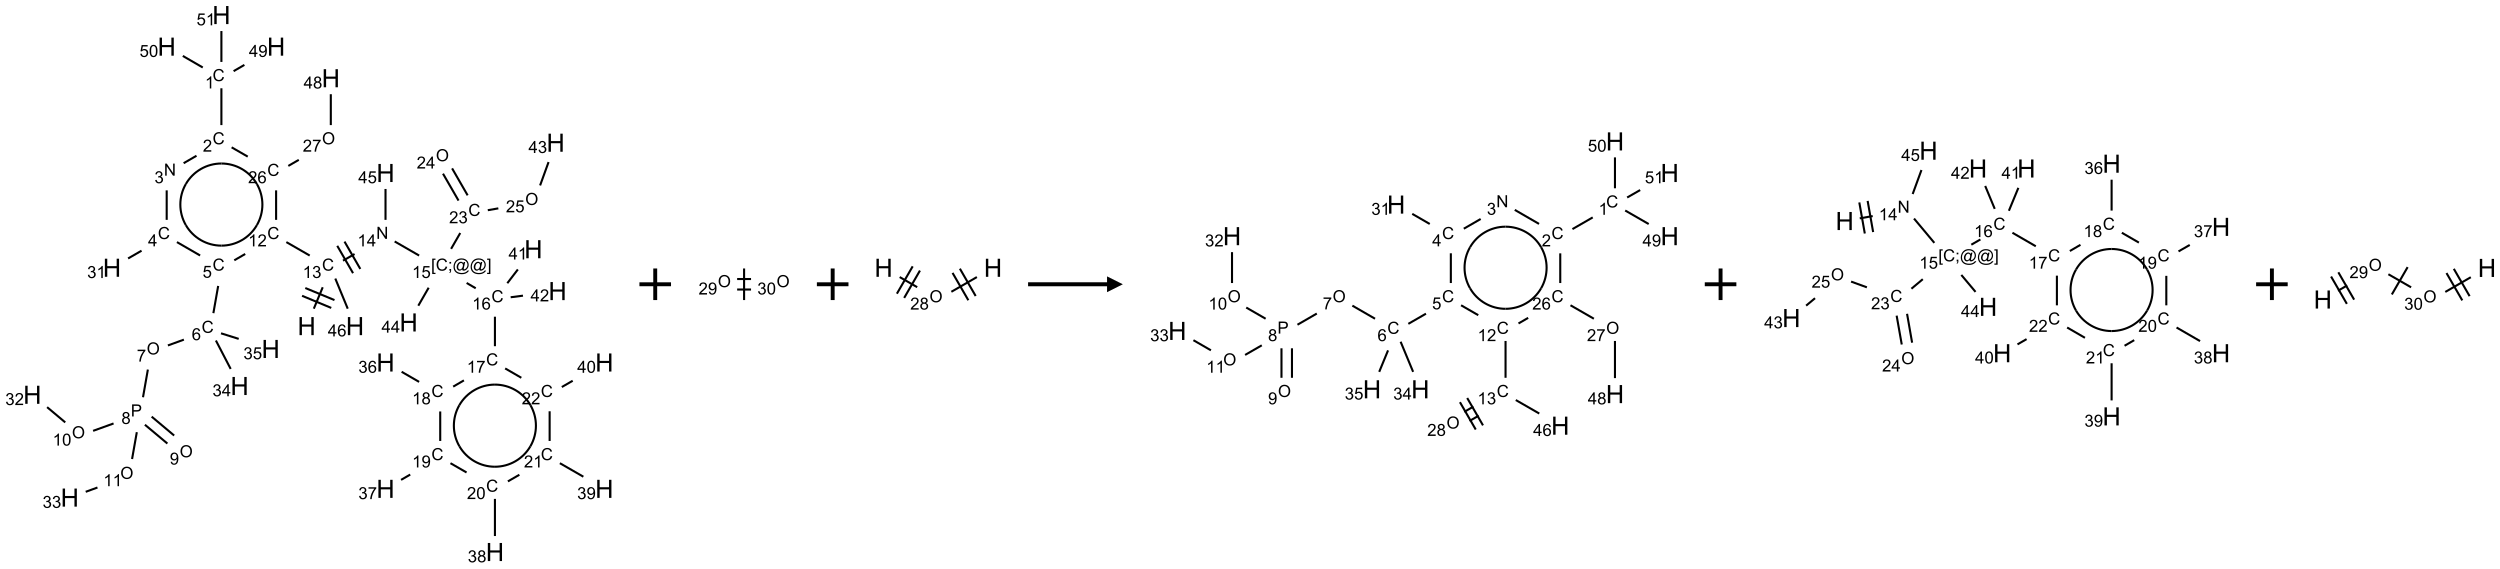 <?xml version="1.0" encoding="UTF-8"?>
<svg xmlns="http://www.w3.org/2000/svg" xmlns:xlink="http://www.w3.org/1999/xlink" width="1583" height="360" viewBox="0 0 1583 360">
<defs>
<g>
<g id="glyph-0-0">
<path d="M 2 0 L 2 -10 L 10 -10 L 10 0 Z M 2.25 -0.25 L 9.75 -0.25 L 9.75 -9.75 L 2.25 -9.75 Z M 2.25 -0.25 "/>
</g>
<g id="glyph-0-1">
<path d="M 1.281 0 L 1.281 -11.453 L 2.797 -11.453 L 2.797 -6.75 L 8.75 -6.75 L 8.75 -11.453 L 10.266 -11.453 L 10.266 0 L 8.75 0 L 8.75 -5.398 L 2.797 -5.398 L 2.797 0 Z M 1.281 0 "/>
</g>
<g id="glyph-1-0">
<path d="M 1.332 0 L 1.332 -6.668 L 6.668 -6.668 L 6.668 0 Z M 1.5 -0.168 L 6.5 -0.168 L 6.5 -6.5 L 1.5 -6.5 Z M 1.5 -0.168 "/>
</g>
<g id="glyph-1-1">
<path d="M 6.27 -2.676 L 7.281 -2.422 C 7.07 -1.594 6.688 -0.961 6.137 -0.523 C 5.586 -0.086 4.914 0.129 4.121 0.129 C 3.297 0.129 2.629 -0.039 2.113 -0.371 C 1.598 -0.707 1.203 -1.191 0.934 -1.828 C 0.664 -2.465 0.531 -3.145 0.531 -3.875 C 0.531 -4.672 0.684 -5.363 0.988 -5.957 C 1.293 -6.547 1.723 -6.996 2.285 -7.305 C 2.844 -7.613 3.461 -7.766 4.137 -7.766 C 4.898 -7.766 5.543 -7.57 6.062 -7.184 C 6.582 -6.793 6.945 -6.246 7.152 -5.543 L 6.156 -5.309 C 5.98 -5.863 5.723 -6.266 5.387 -6.52 C 5.051 -6.773 4.625 -6.902 4.113 -6.902 C 3.527 -6.902 3.039 -6.762 2.645 -6.48 C 2.25 -6.199 1.973 -5.82 1.812 -5.348 C 1.652 -4.871 1.574 -4.383 1.574 -3.879 C 1.574 -3.23 1.668 -2.664 1.855 -2.18 C 2.047 -1.695 2.34 -1.332 2.738 -1.094 C 3.137 -0.855 3.57 -0.734 4.035 -0.734 C 4.602 -0.734 5.082 -0.898 5.473 -1.223 C 5.867 -1.551 6.133 -2.035 6.27 -2.676 Z M 6.27 -2.676 "/>
</g>
<g id="glyph-1-2">
<path d="M 3.973 0 L 3.035 0 L 3.035 -5.973 C 2.809 -5.758 2.516 -5.543 2.148 -5.328 C 1.781 -5.113 1.453 -4.953 1.16 -4.844 L 1.16 -5.75 C 1.684 -5.996 2.145 -6.297 2.535 -6.645 C 2.93 -6.996 3.207 -7.336 3.371 -7.668 L 3.973 -7.668 Z M 3.973 0 "/>
</g>
<g id="glyph-1-3">
<path d="M 0.449 -2.016 L 1.387 -2.141 C 1.492 -1.609 1.676 -1.227 1.934 -0.992 C 2.191 -0.758 2.508 -0.641 2.879 -0.641 C 3.32 -0.641 3.695 -0.793 3.996 -1.098 C 4.301 -1.402 4.453 -1.781 4.453 -2.234 C 4.453 -2.664 4.312 -3.02 4.031 -3.301 C 3.75 -3.578 3.391 -3.719 2.957 -3.719 C 2.781 -3.719 2.562 -3.684 2.297 -3.613 L 2.402 -4.438 C 2.465 -4.43 2.516 -4.426 2.551 -4.426 C 2.949 -4.426 3.312 -4.531 3.629 -4.738 C 3.949 -4.949 4.109 -5.27 4.109 -5.703 C 4.109 -6.047 3.992 -6.332 3.762 -6.559 C 3.527 -6.785 3.227 -6.895 2.859 -6.895 C 2.496 -6.895 2.191 -6.781 1.949 -6.551 C 1.707 -6.324 1.547 -5.98 1.48 -5.52 L 0.543 -5.688 C 0.656 -6.316 0.918 -6.805 1.324 -7.148 C 1.73 -7.492 2.234 -7.668 2.84 -7.668 C 3.254 -7.668 3.641 -7.578 3.988 -7.398 C 4.34 -7.219 4.609 -6.977 4.793 -6.668 C 4.98 -6.359 5.074 -6.031 5.074 -5.684 C 5.074 -5.352 4.984 -5.051 4.809 -4.781 C 4.629 -4.512 4.367 -4.297 4.02 -4.137 C 4.473 -4.031 4.824 -3.816 5.074 -3.488 C 5.324 -3.16 5.449 -2.75 5.449 -2.254 C 5.449 -1.59 5.203 -1.023 4.719 -0.559 C 4.234 -0.098 3.617 0.137 2.875 0.137 C 2.203 0.137 1.648 -0.062 1.207 -0.465 C 0.762 -0.863 0.512 -1.379 0.449 -2.016 Z M 0.449 -2.016 "/>
</g>
<g id="glyph-1-4">
<path d="M 5.371 -0.902 L 5.371 0 L 0.324 0 C 0.316 -0.227 0.352 -0.441 0.434 -0.652 C 0.562 -0.996 0.766 -1.332 1.051 -1.668 C 1.332 -2 1.742 -2.387 2.277 -2.824 C 3.105 -3.504 3.668 -4.043 3.957 -4.441 C 4.25 -4.84 4.395 -5.215 4.395 -5.566 C 4.395 -5.938 4.262 -6.254 3.996 -6.508 C 3.73 -6.762 3.387 -6.891 2.957 -6.891 C 2.508 -6.891 2.145 -6.754 1.875 -6.484 C 1.605 -6.215 1.469 -5.84 1.465 -5.359 L 0.5 -5.457 C 0.566 -6.176 0.812 -6.727 1.246 -7.102 C 1.676 -7.477 2.254 -7.668 2.98 -7.668 C 3.711 -7.668 4.293 -7.465 4.719 -7.059 C 5.145 -6.652 5.359 -6.148 5.359 -5.547 C 5.359 -5.242 5.297 -4.941 5.172 -4.645 C 5.047 -4.352 4.84 -4.039 4.551 -3.715 C 4.262 -3.387 3.777 -2.938 3.105 -2.371 C 2.543 -1.898 2.18 -1.578 2.02 -1.41 C 1.859 -1.242 1.73 -1.07 1.625 -0.902 Z M 5.371 -0.902 "/>
</g>
<g id="glyph-1-5">
<path d="M 0.441 -2 L 1.426 -2.082 C 1.5 -1.605 1.668 -1.242 1.934 -1.004 C 2.199 -0.762 2.52 -0.641 2.895 -0.641 C 3.348 -0.641 3.73 -0.812 4.043 -1.152 C 4.355 -1.492 4.512 -1.941 4.512 -2.504 C 4.512 -3.039 4.359 -3.461 4.059 -3.77 C 3.758 -4.078 3.367 -4.234 2.879 -4.234 C 2.578 -4.234 2.305 -4.164 2.062 -4.027 C 1.82 -3.891 1.629 -3.715 1.488 -3.496 L 0.609 -3.609 L 1.348 -7.531 L 5.145 -7.531 L 5.145 -6.637 L 2.098 -6.637 L 1.688 -4.582 C 2.145 -4.902 2.625 -5.062 3.129 -5.062 C 3.797 -5.062 4.359 -4.832 4.816 -4.371 C 5.277 -3.91 5.504 -3.312 5.504 -2.59 C 5.504 -1.898 5.305 -1.301 4.902 -0.797 C 4.41 -0.18 3.742 0.129 2.895 0.129 C 2.199 0.129 1.633 -0.062 1.195 -0.453 C 0.758 -0.844 0.504 -1.359 0.441 -2 Z M 0.441 -2 "/>
</g>
<g id="glyph-1-6">
<path d="M 5.309 -5.766 L 4.375 -5.691 C 4.293 -6.059 4.172 -6.328 4.02 -6.496 C 3.766 -6.762 3.453 -6.895 3.082 -6.895 C 2.785 -6.895 2.523 -6.812 2.297 -6.645 C 2 -6.43 1.77 -6.117 1.598 -5.703 C 1.43 -5.289 1.34 -4.703 1.332 -3.938 C 1.559 -4.281 1.836 -4.535 2.16 -4.703 C 2.488 -4.871 2.828 -4.953 3.188 -4.953 C 3.812 -4.953 4.344 -4.723 4.785 -4.262 C 5.223 -3.801 5.441 -3.207 5.441 -2.48 C 5.441 -2 5.34 -1.555 5.133 -1.145 C 4.926 -0.73 4.641 -0.418 4.281 -0.199 C 3.922 0.02 3.512 0.129 3.051 0.129 C 2.27 0.129 1.633 -0.156 1.141 -0.73 C 0.648 -1.305 0.402 -2.254 0.402 -3.574 C 0.402 -5.051 0.672 -6.121 1.219 -6.793 C 1.695 -7.375 2.336 -7.668 3.141 -7.668 C 3.742 -7.668 4.234 -7.5 4.617 -7.16 C 5 -6.824 5.23 -6.359 5.309 -5.766 Z M 1.48 -2.473 C 1.48 -2.152 1.547 -1.844 1.684 -1.547 C 1.82 -1.25 2.016 -1.027 2.262 -0.871 C 2.508 -0.719 2.766 -0.641 3.035 -0.641 C 3.434 -0.641 3.773 -0.801 4.059 -1.121 C 4.344 -1.441 4.484 -1.875 4.484 -2.422 C 4.484 -2.949 4.344 -3.367 4.062 -3.668 C 3.781 -3.973 3.426 -4.125 3 -4.125 C 2.578 -4.125 2.219 -3.973 1.922 -3.668 C 1.625 -3.363 1.48 -2.969 1.48 -2.473 Z M 1.48 -2.473 "/>
</g>
<g id="glyph-1-7">
<path d="M 0.516 -3.719 C 0.516 -4.984 0.855 -5.977 1.535 -6.695 C 2.215 -7.414 3.094 -7.77 4.172 -7.77 C 4.875 -7.77 5.512 -7.602 6.078 -7.266 C 6.645 -6.93 7.074 -6.461 7.371 -5.855 C 7.668 -5.254 7.816 -4.57 7.816 -3.809 C 7.816 -3.035 7.66 -2.34 7.348 -1.73 C 7.035 -1.117 6.594 -0.656 6.02 -0.34 C 5.449 -0.027 4.828 0.129 4.168 0.129 C 3.449 0.129 2.805 -0.043 2.238 -0.391 C 1.672 -0.738 1.246 -1.211 0.953 -1.812 C 0.66 -2.414 0.516 -3.047 0.516 -3.719 Z M 1.559 -3.703 C 1.559 -2.781 1.805 -2.059 2.301 -1.527 C 2.793 -1 3.414 -0.734 4.16 -0.734 C 4.922 -0.734 5.547 -1 6.039 -1.535 C 6.531 -2.07 6.777 -2.828 6.777 -3.812 C 6.777 -4.434 6.672 -4.977 6.461 -5.441 C 6.25 -5.902 5.945 -6.262 5.539 -6.52 C 5.133 -6.773 4.68 -6.902 4.176 -6.902 C 3.461 -6.902 2.848 -6.656 2.332 -6.164 C 1.816 -5.672 1.559 -4.852 1.559 -3.703 Z M 1.559 -3.703 "/>
</g>
<g id="glyph-1-8">
<path d="M 0.504 -6.637 L 0.504 -7.535 L 5.449 -7.535 L 5.449 -6.809 C 4.961 -6.289 4.48 -5.602 4.004 -4.746 C 3.527 -3.887 3.156 -3.004 2.895 -2.098 C 2.707 -1.461 2.59 -0.762 2.535 0 L 1.574 0 C 1.582 -0.602 1.703 -1.328 1.926 -2.176 C 2.152 -3.027 2.477 -3.848 2.898 -4.637 C 3.32 -5.426 3.77 -6.094 4.246 -6.637 Z M 0.504 -6.637 "/>
</g>
<g id="glyph-1-9">
<path d="M 0.824 0 L 0.824 -7.637 L 3.703 -7.637 C 4.211 -7.637 4.598 -7.609 4.863 -7.562 C 5.238 -7.5 5.555 -7.383 5.809 -7.207 C 6.062 -7.031 6.266 -6.785 6.418 -6.469 C 6.574 -6.152 6.652 -5.805 6.652 -5.426 C 6.652 -4.777 6.445 -4.227 6.031 -3.777 C 5.617 -3.328 4.871 -3.105 3.793 -3.105 L 1.832 -3.105 L 1.832 0 Z M 1.832 -4.004 L 3.809 -4.004 C 4.461 -4.004 4.922 -4.125 5.199 -4.371 C 5.473 -4.613 5.609 -4.953 5.609 -5.395 C 5.609 -5.715 5.527 -5.988 5.367 -6.215 C 5.207 -6.441 4.992 -6.594 4.73 -6.668 C 4.559 -6.711 4.246 -6.734 3.785 -6.734 L 1.832 -6.734 Z M 1.832 -4.004 "/>
</g>
<g id="glyph-1-10">
<path d="M 1.887 -4.141 C 1.496 -4.281 1.207 -4.484 1.02 -4.75 C 0.832 -5.016 0.738 -5.328 0.738 -5.699 C 0.738 -6.254 0.938 -6.719 1.34 -7.098 C 1.738 -7.477 2.27 -7.668 2.934 -7.668 C 3.598 -7.668 4.137 -7.473 4.543 -7.086 C 4.949 -6.699 5.152 -6.227 5.152 -5.672 C 5.152 -5.316 5.059 -5.008 4.871 -4.746 C 4.688 -4.484 4.406 -4.281 4.027 -4.141 C 4.496 -3.988 4.852 -3.742 5.098 -3.402 C 5.34 -3.062 5.465 -2.656 5.465 -2.184 C 5.465 -1.531 5.234 -0.98 4.77 -0.535 C 4.309 -0.09 3.703 0.129 2.949 0.129 C 2.195 0.129 1.586 -0.094 1.125 -0.539 C 0.664 -0.984 0.434 -1.543 0.434 -2.207 C 0.434 -2.703 0.559 -3.121 0.809 -3.457 C 1.062 -3.793 1.422 -4.02 1.887 -4.141 Z M 1.699 -5.73 C 1.699 -5.367 1.812 -5.074 2.047 -4.844 C 2.281 -4.613 2.582 -4.5 2.953 -4.5 C 3.312 -4.5 3.609 -4.613 3.84 -4.84 C 4.07 -5.066 4.188 -5.348 4.188 -5.676 C 4.188 -6.02 4.07 -6.309 3.832 -6.543 C 3.594 -6.777 3.297 -6.895 2.941 -6.895 C 2.586 -6.895 2.289 -6.781 2.051 -6.551 C 1.816 -6.324 1.699 -6.047 1.699 -5.73 Z M 1.395 -2.203 C 1.395 -1.938 1.461 -1.676 1.586 -1.426 C 1.711 -1.176 1.902 -0.984 2.152 -0.848 C 2.402 -0.711 2.672 -0.641 2.957 -0.641 C 3.406 -0.641 3.777 -0.785 4.066 -1.074 C 4.359 -1.363 4.504 -1.727 4.504 -2.172 C 4.504 -2.625 4.355 -2.996 4.055 -3.293 C 3.754 -3.586 3.379 -3.734 2.926 -3.734 C 2.484 -3.734 2.121 -3.59 1.832 -3.297 C 1.543 -3.004 1.395 -2.641 1.395 -2.203 Z M 1.395 -2.203 "/>
</g>
<g id="glyph-1-11">
<path d="M 0.582 -1.766 L 1.484 -1.848 C 1.562 -1.426 1.707 -1.117 1.922 -0.926 C 2.137 -0.734 2.414 -0.641 2.75 -0.641 C 3.039 -0.641 3.289 -0.707 3.508 -0.84 C 3.727 -0.973 3.902 -1.148 4.043 -1.367 C 4.18 -1.586 4.297 -1.887 4.391 -2.262 C 4.484 -2.637 4.531 -3.016 4.531 -3.406 C 4.531 -3.449 4.531 -3.512 4.527 -3.594 C 4.34 -3.297 4.082 -3.055 3.758 -2.867 C 3.434 -2.68 3.082 -2.59 2.703 -2.59 C 2.07 -2.59 1.535 -2.816 1.098 -3.277 C 0.66 -3.734 0.441 -4.34 0.441 -5.09 C 0.441 -5.863 0.672 -6.484 1.129 -6.957 C 1.586 -7.43 2.156 -7.668 2.844 -7.668 C 3.34 -7.668 3.793 -7.531 4.207 -7.266 C 4.617 -7 4.93 -6.617 5.145 -6.121 C 5.355 -5.629 5.465 -4.91 5.465 -3.973 C 5.465 -2.996 5.359 -2.223 5.145 -1.645 C 4.934 -1.066 4.617 -0.625 4.199 -0.324 C 3.781 -0.02 3.293 0.129 2.73 0.129 C 2.133 0.129 1.645 -0.035 1.266 -0.367 C 0.887 -0.699 0.66 -1.164 0.582 -1.766 Z M 4.422 -5.137 C 4.422 -5.676 4.277 -6.102 3.992 -6.418 C 3.707 -6.734 3.359 -6.891 2.957 -6.891 C 2.543 -6.891 2.18 -6.719 1.871 -6.379 C 1.562 -6.039 1.406 -5.598 1.406 -5.059 C 1.406 -4.57 1.555 -4.176 1.848 -3.871 C 2.141 -3.566 2.5 -3.418 2.934 -3.418 C 3.367 -3.418 3.723 -3.57 4.004 -3.871 C 4.281 -4.176 4.422 -4.598 4.422 -5.137 Z M 4.422 -5.137 "/>
</g>
<g id="glyph-1-12">
<path d="M 0.441 -3.766 C 0.441 -4.668 0.535 -5.395 0.723 -5.945 C 0.906 -6.496 1.184 -6.922 1.551 -7.219 C 1.918 -7.516 2.375 -7.668 2.934 -7.668 C 3.344 -7.668 3.703 -7.586 4.012 -7.418 C 4.32 -7.254 4.574 -7.016 4.777 -6.707 C 4.977 -6.395 5.137 -6.016 5.25 -5.57 C 5.363 -5.125 5.422 -4.523 5.422 -3.766 C 5.422 -2.871 5.328 -2.148 5.145 -1.598 C 4.961 -1.047 4.688 -0.621 4.32 -0.32 C 3.953 -0.02 3.492 0.129 2.934 0.129 C 2.195 0.129 1.617 -0.133 1.199 -0.66 C 0.695 -1.297 0.441 -2.332 0.441 -3.766 Z M 1.406 -3.766 C 1.406 -2.512 1.555 -1.68 1.848 -1.262 C 2.141 -0.848 2.5 -0.641 2.934 -0.641 C 3.363 -0.641 3.727 -0.848 4.02 -1.266 C 4.312 -1.684 4.457 -2.516 4.457 -3.766 C 4.457 -5.023 4.312 -5.859 4.02 -6.27 C 3.727 -6.684 3.359 -6.891 2.922 -6.891 C 2.492 -6.891 2.148 -6.707 1.891 -6.344 C 1.566 -5.879 1.406 -5.02 1.406 -3.766 Z M 1.406 -3.766 "/>
</g>
<g id="glyph-1-13">
<path d="M 3.449 0 L 3.449 -1.828 L 0.137 -1.828 L 0.137 -2.688 L 3.621 -7.637 L 4.387 -7.637 L 4.387 -2.688 L 5.418 -2.688 L 5.418 -1.828 L 4.387 -1.828 L 4.387 0 Z M 3.449 -2.688 L 3.449 -6.129 L 1.059 -2.688 Z M 3.449 -2.688 "/>
</g>
<g id="glyph-1-14">
<path d="M 0.812 0 L 0.812 -7.637 L 1.848 -7.637 L 5.859 -1.641 L 5.859 -7.637 L 6.828 -7.637 L 6.828 0 L 5.793 0 L 1.781 -6 L 1.781 0 Z M 0.812 0 "/>
</g>
<g id="glyph-1-15">
<path d="M 0.723 2.121 L 0.723 -7.637 L 2.793 -7.637 L 2.793 -6.859 L 1.66 -6.859 L 1.66 1.344 L 2.793 1.344 L 2.793 2.121 Z M 0.723 2.121 "/>
</g>
<g id="glyph-1-16">
<path d="M 0.949 -4.465 L 0.949 -5.531 L 2.016 -5.531 L 2.016 -4.465 Z M 0.949 0 L 0.949 -1.066 L 2.016 -1.066 L 2.016 0 C 2.016 0.391 1.945 0.711 1.809 0.949 C 1.668 1.191 1.449 1.379 1.145 1.512 L 0.887 1.109 C 1.082 1.023 1.23 0.895 1.324 0.727 C 1.418 0.559 1.469 0.316 1.48 0 Z M 0.949 0 "/>
</g>
<g id="glyph-1-17">
<path d="M 6.047 -0.848 C 5.82 -0.59 5.57 -0.379 5.289 -0.223 C 5.008 -0.062 4.73 0.016 4.449 0.016 C 4.141 0.016 3.84 -0.074 3.547 -0.254 C 3.254 -0.434 3.02 -0.715 2.836 -1.09 C 2.652 -1.465 2.562 -1.875 2.562 -2.324 C 2.562 -2.875 2.703 -3.43 2.988 -3.98 C 3.27 -4.535 3.621 -4.953 4.043 -5.23 C 4.461 -5.508 4.871 -5.645 5.266 -5.645 C 5.566 -5.645 5.855 -5.566 6.129 -5.41 C 6.402 -5.25 6.641 -5.012 6.84 -4.688 L 7.016 -5.496 L 7.949 -5.496 L 7.199 -2 C 7.094 -1.516 7.043 -1.246 7.043 -1.191 C 7.043 -1.098 7.078 -1.02 7.148 -0.949 C 7.219 -0.883 7.305 -0.848 7.406 -0.848 C 7.59 -0.848 7.832 -0.953 8.129 -1.168 C 8.527 -1.445 8.84 -1.816 9.07 -2.285 C 9.301 -2.75 9.418 -3.234 9.418 -3.73 C 9.418 -4.309 9.27 -4.852 8.973 -5.355 C 8.676 -5.859 8.23 -6.262 7.645 -6.562 C 7.055 -6.863 6.406 -7.016 5.691 -7.016 C 4.879 -7.016 4.137 -6.824 3.465 -6.445 C 2.793 -6.066 2.273 -5.52 1.902 -4.809 C 1.535 -4.098 1.348 -3.34 1.348 -2.527 C 1.348 -1.676 1.535 -0.941 1.902 -0.328 C 2.273 0.285 2.809 0.742 3.508 1.035 C 4.207 1.328 4.984 1.473 5.832 1.473 C 6.742 1.473 7.504 1.32 8.121 1.016 C 8.734 0.711 9.195 0.34 9.5 -0.098 L 10.441 -0.098 C 10.266 0.266 9.961 0.637 9.531 1.016 C 9.102 1.395 8.59 1.695 7.996 1.914 C 7.402 2.133 6.688 2.246 5.848 2.246 C 5.078 2.246 4.367 2.145 3.715 1.949 C 3.066 1.75 2.512 1.453 2.051 1.055 C 1.594 0.656 1.25 0.199 1.016 -0.316 C 0.723 -0.973 0.578 -1.684 0.578 -2.441 C 0.578 -3.289 0.75 -4.098 1.098 -4.863 C 1.523 -5.805 2.125 -6.527 2.902 -7.027 C 3.684 -7.527 4.629 -7.777 5.738 -7.777 C 6.602 -7.777 7.375 -7.602 8.059 -7.246 C 8.746 -6.895 9.285 -6.371 9.684 -5.672 C 10.02 -5.07 10.188 -4.418 10.188 -3.715 C 10.188 -2.707 9.832 -1.812 9.125 -1.031 C 8.492 -0.328 7.801 0.02 7.051 0.02 C 6.812 0.02 6.617 -0.016 6.473 -0.09 C 6.324 -0.16 6.215 -0.266 6.145 -0.402 C 6.102 -0.488 6.066 -0.637 6.047 -0.848 Z M 3.527 -2.262 C 3.527 -1.785 3.641 -1.414 3.863 -1.152 C 4.09 -0.887 4.348 -0.754 4.641 -0.754 C 4.836 -0.754 5.039 -0.812 5.254 -0.93 C 5.469 -1.047 5.676 -1.219 5.871 -1.449 C 6.066 -1.676 6.23 -1.969 6.355 -2.32 C 6.48 -2.672 6.543 -3.027 6.543 -3.379 C 6.543 -3.852 6.426 -4.219 6.191 -4.48 C 5.957 -4.738 5.672 -4.871 5.332 -4.871 C 5.109 -4.871 4.902 -4.812 4.707 -4.699 C 4.512 -4.586 4.32 -4.406 4.137 -4.156 C 3.953 -3.906 3.805 -3.602 3.691 -3.246 C 3.582 -2.887 3.527 -2.559 3.527 -2.262 Z M 3.527 -2.262 "/>
</g>
<g id="glyph-1-18">
<path d="M 2.27 2.121 L 0.203 2.121 L 0.203 1.344 L 1.332 1.344 L 1.332 -6.859 L 0.203 -6.859 L 0.203 -7.637 L 2.27 -7.637 Z M 2.27 2.121 "/>
</g>
</g>
</defs>
<path fill="none" stroke-width="0.033" stroke-linecap="butt" stroke-linejoin="miter" stroke="rgb(0%, 0%, 0%)" stroke-opacity="1" stroke-miterlimit="10" d="M 4.456 4.648 L 4.597 4.309 " transform="matrix(40, 0, 0, 40, 20.469, 9.535)"/>
<path fill="none" stroke-width="0.033" stroke-linecap="butt" stroke-linejoin="miter" stroke="rgb(0%, 0%, 0%)" stroke-opacity="1" stroke-miterlimit="10" d="M 4.783 4.512 L 4.321 4.321 " transform="matrix(40, 0, 0, 40, 20.469, 9.535)"/>
<path fill="none" stroke-width="0.033" stroke-linecap="butt" stroke-linejoin="miter" stroke="rgb(0%, 0%, 0%)" stroke-opacity="1" stroke-miterlimit="10" d="M 4.732 4.636 L 4.27 4.444 " transform="matrix(40, 0, 0, 40, 20.469, 9.535)"/>
<path fill="none" stroke-width="0.033" stroke-linecap="butt" stroke-linejoin="miter" stroke="rgb(0%, 0%, 0%)" stroke-opacity="1" stroke-miterlimit="10" d="M 4.391 3.807 L 4.021 3.594 " transform="matrix(40, 0, 0, 40, 20.469, 9.535)"/>
<path fill="none" stroke-width="0.033" stroke-linecap="butt" stroke-linejoin="miter" stroke="rgb(0%, 0%, 0%)" stroke-opacity="1" stroke-miterlimit="10" d="M 3.37 3.782 L 3.197 3.882 " transform="matrix(40, 0, 0, 40, 20.469, 9.535)"/>
<path fill="none" stroke-width="0.033" stroke-linecap="butt" stroke-linejoin="miter" stroke="rgb(0%, 0%, 0%)" stroke-opacity="1" stroke-miterlimit="10" d="M 2.942 4.288 L 2.866 4.719 " transform="matrix(40, 0, 0, 40, 20.469, 9.535)"/>
<path fill="none" stroke-width="0.033" stroke-linecap="butt" stroke-linejoin="miter" stroke="rgb(0%, 0%, 0%)" stroke-opacity="1" stroke-miterlimit="10" d="M 2.399 5.138 L 2.146 5.23 " transform="matrix(40, 0, 0, 40, 20.469, 9.535)"/>
<path fill="none" stroke-width="0.033" stroke-linecap="butt" stroke-linejoin="miter" stroke="rgb(0%, 0%, 0%)" stroke-opacity="1" stroke-miterlimit="10" d="M 1.829 5.612 L 1.752 6.05 " transform="matrix(40, 0, 0, 40, 20.469, 9.535)"/>
<path fill="none" stroke-width="0.033" stroke-linecap="butt" stroke-linejoin="miter" stroke="rgb(0%, 0%, 0%)" stroke-opacity="1" stroke-miterlimit="10" d="M 1.782 6.485 L 2.138 6.783 " transform="matrix(40, 0, 0, 40, 20.469, 9.535)"/>
<path fill="none" stroke-width="0.033" stroke-linecap="butt" stroke-linejoin="miter" stroke="rgb(0%, 0%, 0%)" stroke-opacity="1" stroke-miterlimit="10" d="M 1.889 6.357 L 2.245 6.656 " transform="matrix(40, 0, 0, 40, 20.469, 9.535)"/>
<path fill="none" stroke-width="0.033" stroke-linecap="butt" stroke-linejoin="miter" stroke="rgb(0%, 0%, 0%)" stroke-opacity="1" stroke-miterlimit="10" d="M 1.286 6.465 L 0.962 6.582 " transform="matrix(40, 0, 0, 40, 20.469, 9.535)"/>
<path fill="none" stroke-width="0.033" stroke-linecap="butt" stroke-linejoin="miter" stroke="rgb(0%, 0%, 0%)" stroke-opacity="1" stroke-miterlimit="10" d="M 0.521 6.448 L 0.234 6.207 " transform="matrix(40, 0, 0, 40, 20.469, 9.535)"/>
<path fill="none" stroke-width="0.033" stroke-linecap="butt" stroke-linejoin="miter" stroke="rgb(0%, 0%, 0%)" stroke-opacity="1" stroke-miterlimit="10" d="M 1.654 6.603 L 1.579 7.028 " transform="matrix(40, 0, 0, 40, 20.469, 9.535)"/>
<path fill="none" stroke-width="0.033" stroke-linecap="butt" stroke-linejoin="miter" stroke="rgb(0%, 0%, 0%)" stroke-opacity="1" stroke-miterlimit="10" d="M 1.031 7.479 L 0.845 7.547 " transform="matrix(40, 0, 0, 40, 20.469, 9.535)"/>
<path fill="none" stroke-width="0.033" stroke-linecap="butt" stroke-linejoin="miter" stroke="rgb(0%, 0%, 0%)" stroke-opacity="1" stroke-miterlimit="10" d="M 2.906 5.152 L 3.14 5.602 " transform="matrix(40, 0, 0, 40, 20.469, 9.535)"/>
<path fill="none" stroke-width="0.033" stroke-linecap="butt" stroke-linejoin="miter" stroke="rgb(0%, 0%, 0%)" stroke-opacity="1" stroke-miterlimit="10" d="M 2.987 5.038 L 3.267 5.126 " transform="matrix(40, 0, 0, 40, 20.469, 9.535)"/>
<path fill="none" stroke-width="0.033" stroke-linecap="butt" stroke-linejoin="miter" stroke="rgb(0%, 0%, 0%)" stroke-opacity="1" stroke-miterlimit="10" d="M 2.656 3.806 L 2.289 3.594 " transform="matrix(40, 0, 0, 40, 20.469, 9.535)"/>
<path fill="none" stroke-width="0.033" stroke-linecap="butt" stroke-linejoin="miter" stroke="rgb(0%, 0%, 0%)" stroke-opacity="1" stroke-miterlimit="10" d="M 1.729 3.73 L 1.516 3.853 " transform="matrix(40, 0, 0, 40, 20.469, 9.535)"/>
<path fill="none" stroke-width="0.033" stroke-linecap="butt" stroke-linejoin="miter" stroke="rgb(0%, 0%, 0%)" stroke-opacity="1" stroke-miterlimit="10" d="M 2.127 3.242 L 2.127 2.775 " transform="matrix(40, 0, 0, 40, 20.469, 9.535)"/>
<path fill="none" stroke-width="0.033" stroke-linecap="butt" stroke-linejoin="miter" stroke="rgb(0%, 0%, 0%)" stroke-opacity="1" stroke-miterlimit="10" d="M 2.395 2.345 L 2.599 2.227 " transform="matrix(40, 0, 0, 40, 20.469, 9.535)"/>
<path fill="none" stroke-width="0.033" stroke-linecap="butt" stroke-linejoin="miter" stroke="rgb(0%, 0%, 0%)" stroke-opacity="1" stroke-miterlimit="10" d="M 2.993 1.742 L 2.993 1.159 " transform="matrix(40, 0, 0, 40, 20.469, 9.535)"/>
<path fill="none" stroke-width="0.033" stroke-linecap="butt" stroke-linejoin="miter" stroke="rgb(0%, 0%, 0%)" stroke-opacity="1" stroke-miterlimit="10" d="M 3.186 0.888 L 3.357 0.789 " transform="matrix(40, 0, 0, 40, 20.469, 9.535)"/>
<path fill="none" stroke-width="0.033" stroke-linecap="butt" stroke-linejoin="miter" stroke="rgb(0%, 0%, 0%)" stroke-opacity="1" stroke-miterlimit="10" d="M 2.698 0.83 L 2.382 0.647 " transform="matrix(40, 0, 0, 40, 20.469, 9.535)"/>
<path fill="none" stroke-width="0.033" stroke-linecap="butt" stroke-linejoin="miter" stroke="rgb(0%, 0%, 0%)" stroke-opacity="1" stroke-miterlimit="10" d="M 2.993 0.742 L 2.993 0.253 " transform="matrix(40, 0, 0, 40, 20.469, 9.535)"/>
<path fill="none" stroke-width="0.033" stroke-linecap="butt" stroke-linejoin="miter" stroke="rgb(0%, 0%, 0%)" stroke-opacity="1" stroke-miterlimit="10" d="M 3.155 2.094 L 3.41 2.241 " transform="matrix(40, 0, 0, 40, 20.469, 9.535)"/>
<path fill="none" stroke-width="0.033" stroke-linecap="butt" stroke-linejoin="miter" stroke="rgb(0%, 0%, 0%)" stroke-opacity="1" stroke-miterlimit="10" d="M 3.859 2.775 L 3.859 3.242 " transform="matrix(40, 0, 0, 40, 20.469, 9.535)"/>
<path fill="none" stroke-width="0.033" stroke-linecap="butt" stroke-linejoin="miter" stroke="rgb(0%, 0%, 0%)" stroke-opacity="1" stroke-miterlimit="10" d="M 4.052 2.388 L 4.218 2.292 " transform="matrix(40, 0, 0, 40, 20.469, 9.535)"/>
<path fill="none" stroke-width="0.033" stroke-linecap="butt" stroke-linejoin="miter" stroke="rgb(0%, 0%, 0%)" stroke-opacity="1" stroke-miterlimit="10" d="M 4.725 1.742 L 4.725 1.253 " transform="matrix(40, 0, 0, 40, 20.469, 9.535)"/>
<path fill="none" stroke-width="0.033" stroke-linecap="butt" stroke-linejoin="miter" stroke="rgb(0%, 0%, 0%)" stroke-opacity="1" stroke-miterlimit="10" d="M 4.918 3.888 L 5.101 3.783 " transform="matrix(40, 0, 0, 40, 20.469, 9.535)"/>
<path fill="none" stroke-width="0.033" stroke-linecap="butt" stroke-linejoin="miter" stroke="rgb(0%, 0%, 0%)" stroke-opacity="1" stroke-miterlimit="10" d="M 5.192 4.019 L 4.942 3.586 " transform="matrix(40, 0, 0, 40, 20.469, 9.535)"/>
<path fill="none" stroke-width="0.033" stroke-linecap="butt" stroke-linejoin="miter" stroke="rgb(0%, 0%, 0%)" stroke-opacity="1" stroke-miterlimit="10" d="M 5.077 4.086 L 4.827 3.653 " transform="matrix(40, 0, 0, 40, 20.469, 9.535)"/>
<path fill="none" stroke-width="0.033" stroke-linecap="butt" stroke-linejoin="miter" stroke="rgb(0%, 0%, 0%)" stroke-opacity="1" stroke-miterlimit="10" d="M 5.736 3.584 L 6.123 3.807 " transform="matrix(40, 0, 0, 40, 20.469, 9.535)"/>
<path fill="none" stroke-width="0.033" stroke-linecap="butt" stroke-linejoin="miter" stroke="rgb(0%, 0%, 0%)" stroke-opacity="1" stroke-miterlimit="10" d="M 6.875 4.241 L 7.019 4.325 " transform="matrix(40, 0, 0, 40, 20.469, 9.535)"/>
<path fill="none" stroke-width="0.033" stroke-linecap="butt" stroke-linejoin="miter" stroke="rgb(0%, 0%, 0%)" stroke-opacity="1" stroke-miterlimit="10" d="M 7.323 4.775 L 7.323 5.242 " transform="matrix(40, 0, 0, 40, 20.469, 9.535)"/>
<path fill="none" stroke-width="0.033" stroke-linecap="butt" stroke-linejoin="miter" stroke="rgb(0%, 0%, 0%)" stroke-opacity="1" stroke-miterlimit="10" d="M 6.832 5.783 L 6.662 5.882 " transform="matrix(40, 0, 0, 40, 20.469, 9.535)"/>
<path fill="none" stroke-width="0.033" stroke-linecap="butt" stroke-linejoin="miter" stroke="rgb(0%, 0%, 0%)" stroke-opacity="1" stroke-miterlimit="10" d="M 6.123 5.807 L 5.846 5.647 " transform="matrix(40, 0, 0, 40, 20.469, 9.535)"/>
<path fill="none" stroke-width="0.033" stroke-linecap="butt" stroke-linejoin="miter" stroke="rgb(0%, 0%, 0%)" stroke-opacity="1" stroke-miterlimit="10" d="M 6.457 6.275 L 6.457 6.742 " transform="matrix(40, 0, 0, 40, 20.469, 9.535)"/>
<path fill="none" stroke-width="0.033" stroke-linecap="butt" stroke-linejoin="miter" stroke="rgb(0%, 0%, 0%)" stroke-opacity="1" stroke-miterlimit="10" d="M 5.982 7.274 L 5.837 7.358 " transform="matrix(40, 0, 0, 40, 20.469, 9.535)"/>
<path fill="none" stroke-width="0.033" stroke-linecap="butt" stroke-linejoin="miter" stroke="rgb(0%, 0%, 0%)" stroke-opacity="1" stroke-miterlimit="10" d="M 6.619 7.094 L 6.874 7.241 " transform="matrix(40, 0, 0, 40, 20.469, 9.535)"/>
<path fill="none" stroke-width="0.033" stroke-linecap="butt" stroke-linejoin="miter" stroke="rgb(0%, 0%, 0%)" stroke-opacity="1" stroke-miterlimit="10" d="M 7.323 7.659 L 7.323 8.247 " transform="matrix(40, 0, 0, 40, 20.469, 9.535)"/>
<path fill="none" stroke-width="0.033" stroke-linecap="butt" stroke-linejoin="miter" stroke="rgb(0%, 0%, 0%)" stroke-opacity="1" stroke-miterlimit="10" d="M 7.528 7.382 L 7.71 7.277 " transform="matrix(40, 0, 0, 40, 20.469, 9.535)"/>
<path fill="none" stroke-width="0.033" stroke-linecap="butt" stroke-linejoin="miter" stroke="rgb(0%, 0%, 0%)" stroke-opacity="1" stroke-miterlimit="10" d="M 8.351 7.094 L 8.723 7.308 " transform="matrix(40, 0, 0, 40, 20.469, 9.535)"/>
<path fill="none" stroke-width="0.033" stroke-linecap="butt" stroke-linejoin="miter" stroke="rgb(0%, 0%, 0%)" stroke-opacity="1" stroke-miterlimit="10" d="M 8.189 6.742 L 8.189 6.272 " transform="matrix(40, 0, 0, 40, 20.469, 9.535)"/>
<path fill="none" stroke-width="0.033" stroke-linecap="butt" stroke-linejoin="miter" stroke="rgb(0%, 0%, 0%)" stroke-opacity="1" stroke-miterlimit="10" d="M 7.741 5.742 L 7.485 5.594 " transform="matrix(40, 0, 0, 40, 20.469, 9.535)"/>
<path fill="none" stroke-width="0.033" stroke-linecap="butt" stroke-linejoin="miter" stroke="rgb(0%, 0%, 0%)" stroke-opacity="1" stroke-miterlimit="10" d="M 8.382 5.888 L 8.554 5.789 " transform="matrix(40, 0, 0, 40, 20.469, 9.535)"/>
<path fill="none" stroke-width="0.033" stroke-linecap="butt" stroke-linejoin="miter" stroke="rgb(0%, 0%, 0%)" stroke-opacity="1" stroke-miterlimit="10" d="M 7.519 4.245 L 7.686 4.027 " transform="matrix(40, 0, 0, 40, 20.469, 9.535)"/>
<path fill="none" stroke-width="0.033" stroke-linecap="butt" stroke-linejoin="miter" stroke="rgb(0%, 0%, 0%)" stroke-opacity="1" stroke-miterlimit="10" d="M 7.572 4.467 L 7.767 4.442 " transform="matrix(40, 0, 0, 40, 20.469, 9.535)"/>
<path fill="none" stroke-width="0.033" stroke-linecap="butt" stroke-linejoin="miter" stroke="rgb(0%, 0%, 0%)" stroke-opacity="1" stroke-miterlimit="10" d="M 6.629 3.701 L 6.774 3.45 " transform="matrix(40, 0, 0, 40, 20.469, 9.535)"/>
<path fill="none" stroke-width="0.033" stroke-linecap="butt" stroke-linejoin="miter" stroke="rgb(0%, 0%, 0%)" stroke-opacity="1" stroke-miterlimit="10" d="M 6.891 2.854 L 6.645 2.427 " transform="matrix(40, 0, 0, 40, 20.469, 9.535)"/>
<path fill="none" stroke-width="0.033" stroke-linecap="butt" stroke-linejoin="miter" stroke="rgb(0%, 0%, 0%)" stroke-opacity="1" stroke-miterlimit="10" d="M 6.747 2.937 L 6.501 2.511 " transform="matrix(40, 0, 0, 40, 20.469, 9.535)"/>
<path fill="none" stroke-width="0.033" stroke-linecap="butt" stroke-linejoin="miter" stroke="rgb(0%, 0%, 0%)" stroke-opacity="1" stroke-miterlimit="10" d="M 7.21 3.089 L 7.377 3.06 " transform="matrix(40, 0, 0, 40, 20.469, 9.535)"/>
<path fill="none" stroke-width="0.033" stroke-linecap="butt" stroke-linejoin="miter" stroke="rgb(0%, 0%, 0%)" stroke-opacity="1" stroke-miterlimit="10" d="M 8.038 2.697 L 8.172 2.327 " transform="matrix(40, 0, 0, 40, 20.469, 9.535)"/>
<path fill="none" stroke-width="0.033" stroke-linecap="butt" stroke-linejoin="miter" stroke="rgb(0%, 0%, 0%)" stroke-opacity="1" stroke-miterlimit="10" d="M 6.274 4.316 L 6.11 4.601 " transform="matrix(40, 0, 0, 40, 20.469, 9.535)"/>
<path fill="none" stroke-width="0.033" stroke-linecap="butt" stroke-linejoin="miter" stroke="rgb(0%, 0%, 0%)" stroke-opacity="1" stroke-miterlimit="10" d="M 5.591 3.242 L 5.591 2.753 " transform="matrix(40, 0, 0, 40, 20.469, 9.535)"/>
<path fill="none" stroke-width="0.033" stroke-linecap="butt" stroke-linejoin="miter" stroke="rgb(0%, 0%, 0%)" stroke-opacity="1" stroke-miterlimit="10" d="M 4.796 4.171 L 4.993 4.648 " transform="matrix(40, 0, 0, 40, 20.469, 9.535)"/>
<path fill="none" stroke-width="0.033" stroke-linecap="butt" stroke-linejoin="miter" stroke="rgb(0%, 0%, 0%)" stroke-opacity="1" stroke-miterlimit="10" d="M 3.555 3.325 C 3.439 3.526 3.225 3.65 2.993 3.65 " transform="matrix(40, 0, 0, 40, 20.469, 9.535)"/>
<path fill="none" stroke-width="0.033" stroke-linecap="butt" stroke-linejoin="miter" stroke="rgb(0%, 0%, 0%)" stroke-opacity="1" stroke-miterlimit="10" d="M 3.555 2.675 C 3.671 2.876 3.671 3.124 3.555 3.325 " transform="matrix(40, 0, 0, 40, 20.469, 9.535)"/>
<path fill="none" stroke-width="0.033" stroke-linecap="butt" stroke-linejoin="miter" stroke="rgb(0%, 0%, 0%)" stroke-opacity="1" stroke-miterlimit="10" d="M 2.993 2.35 C 3.225 2.35 3.439 2.474 3.555 2.675 " transform="matrix(40, 0, 0, 40, 20.469, 9.535)"/>
<path fill="none" stroke-width="0.033" stroke-linecap="butt" stroke-linejoin="miter" stroke="rgb(0%, 0%, 0%)" stroke-opacity="1" stroke-miterlimit="10" d="M 2.43 2.675 C 2.546 2.474 2.761 2.35 2.993 2.35 " transform="matrix(40, 0, 0, 40, 20.469, 9.535)"/>
<path fill="none" stroke-width="0.033" stroke-linecap="butt" stroke-linejoin="miter" stroke="rgb(0%, 0%, 0%)" stroke-opacity="1" stroke-miterlimit="10" d="M 2.43 3.325 C 2.314 3.124 2.314 2.876 2.43 2.675 " transform="matrix(40, 0, 0, 40, 20.469, 9.535)"/>
<path fill="none" stroke-width="0.033" stroke-linecap="butt" stroke-linejoin="miter" stroke="rgb(0%, 0%, 0%)" stroke-opacity="1" stroke-miterlimit="10" d="M 2.993 3.65 C 2.761 3.65 2.546 3.526 2.43 3.325 " transform="matrix(40, 0, 0, 40, 20.469, 9.535)"/>
<path fill="none" stroke-width="0.033" stroke-linecap="butt" stroke-linejoin="miter" stroke="rgb(0%, 0%, 0%)" stroke-opacity="1" stroke-miterlimit="10" d="M 6.76 6.175 C 6.876 5.974 7.091 5.85 7.323 5.85 " transform="matrix(40, 0, 0, 40, 20.469, 9.535)"/>
<path fill="none" stroke-width="0.033" stroke-linecap="butt" stroke-linejoin="miter" stroke="rgb(0%, 0%, 0%)" stroke-opacity="1" stroke-miterlimit="10" d="M 6.76 6.825 C 6.644 6.624 6.644 6.376 6.76 6.175 " transform="matrix(40, 0, 0, 40, 20.469, 9.535)"/>
<path fill="none" stroke-width="0.033" stroke-linecap="butt" stroke-linejoin="miter" stroke="rgb(0%, 0%, 0%)" stroke-opacity="1" stroke-miterlimit="10" d="M 7.323 7.15 C 7.091 7.15 6.876 7.026 6.76 6.825 " transform="matrix(40, 0, 0, 40, 20.469, 9.535)"/>
<path fill="none" stroke-width="0.033" stroke-linecap="butt" stroke-linejoin="miter" stroke="rgb(0%, 0%, 0%)" stroke-opacity="1" stroke-miterlimit="10" d="M 7.885 6.825 C 7.769 7.026 7.555 7.15 7.323 7.15 " transform="matrix(40, 0, 0, 40, 20.469, 9.535)"/>
<path fill="none" stroke-width="0.033" stroke-linecap="butt" stroke-linejoin="miter" stroke="rgb(0%, 0%, 0%)" stroke-opacity="1" stroke-miterlimit="10" d="M 7.885 6.175 C 8.001 6.376 8.001 6.624 7.885 6.825 " transform="matrix(40, 0, 0, 40, 20.469, 9.535)"/>
<path fill="none" stroke-width="0.033" stroke-linecap="butt" stroke-linejoin="miter" stroke="rgb(0%, 0%, 0%)" stroke-opacity="1" stroke-miterlimit="10" d="M 7.323 5.85 C 7.555 5.85 7.769 5.974 7.885 6.175 " transform="matrix(40, 0, 0, 40, 20.469, 9.535)"/>
<g fill="rgb(0%, 0%, 0%)" fill-opacity="1">
<use xlink:href="#glyph-0-1" x="188.379" y="212.219"/>
</g>
<g fill="rgb(0%, 0%, 0%)" fill-opacity="1">
<use xlink:href="#glyph-1-1" x="203.867" y="171.379"/>
</g>
<g fill="rgb(0%, 0%, 0%)" fill-opacity="1">
<use xlink:href="#glyph-1-2" x="191.684" y="176.016"/>
<use xlink:href="#glyph-1-3" x="197.616" y="176.016"/>
</g>
<g fill="rgb(0%, 0%, 0%)" fill-opacity="1">
<use xlink:href="#glyph-1-1" x="169.227" y="151.379"/>
</g>
<g fill="rgb(0%, 0%, 0%)" fill-opacity="1">
<use xlink:href="#glyph-1-2" x="157.121" y="156.016"/>
<use xlink:href="#glyph-1-4" x="163.053" y="156.016"/>
</g>
<g fill="rgb(0%, 0%, 0%)" fill-opacity="1">
<use xlink:href="#glyph-1-1" x="134.586" y="171.379"/>
</g>
<g fill="rgb(0%, 0%, 0%)" fill-opacity="1">
<use xlink:href="#glyph-1-5" x="128.273" y="175.883"/>
</g>
<g fill="rgb(0%, 0%, 0%)" fill-opacity="1">
<use xlink:href="#glyph-1-1" x="127.641" y="210.773"/>
</g>
<g fill="rgb(0%, 0%, 0%)" fill-opacity="1">
<use xlink:href="#glyph-1-6" x="121.395" y="215.406"/>
</g>
<g fill="rgb(0%, 0%, 0%)" fill-opacity="1">
<use xlink:href="#glyph-1-7" x="92.891" y="224.457"/>
</g>
<g fill="rgb(0%, 0%, 0%)" fill-opacity="1">
<use xlink:href="#glyph-1-8" x="86.621" y="228.961"/>
</g>
<g fill="rgb(0%, 0%, 0%)" fill-opacity="1">
<use xlink:href="#glyph-1-9" x="82.812" y="263.711"/>
</g>
<g fill="rgb(0%, 0%, 0%)" fill-opacity="1">
<use xlink:href="#glyph-1-10" x="76.84" y="268.48"/>
</g>
<g fill="rgb(0%, 0%, 0%)" fill-opacity="1">
<use xlink:href="#glyph-1-7" x="113.762" y="289.562"/>
</g>
<g fill="rgb(0%, 0%, 0%)" fill-opacity="1">
<use xlink:href="#glyph-1-11" x="107.48" y="294.191"/>
</g>
<g fill="rgb(0%, 0%, 0%)" fill-opacity="1">
<use xlink:href="#glyph-1-7" x="45.535" y="277.531"/>
</g>
<g fill="rgb(0%, 0%, 0%)" fill-opacity="1">
<use xlink:href="#glyph-1-2" x="33.359" y="282.164"/>
<use xlink:href="#glyph-1-12" x="39.292" y="282.164"/>
</g>
<g fill="rgb(0%, 0%, 0%)" fill-opacity="1">
<use xlink:href="#glyph-0-1" x="14.695" y="255.699"/>
</g>
<g fill="rgb(0%, 0%, 0%)" fill-opacity="1">
<use xlink:href="#glyph-1-3" x="3.34" y="256.488"/>
<use xlink:href="#glyph-1-4" x="9.272" y="256.488"/>
</g>
<g fill="rgb(0%, 0%, 0%)" fill-opacity="1">
<use xlink:href="#glyph-1-7" x="76.176" y="303.242"/>
</g>
<g fill="rgb(0%, 0%, 0%)" fill-opacity="1">
<use xlink:href="#glyph-1-2" x="65.449" y="307.875"/>
<use xlink:href="#glyph-1-2" x="71.382" y="307.875"/>
</g>
<g fill="rgb(0%, 0%, 0%)" fill-opacity="1">
<use xlink:href="#glyph-0-1" x="38.391" y="320.801"/>
</g>
<g fill="rgb(0%, 0%, 0%)" fill-opacity="1">
<use xlink:href="#glyph-1-3" x="26.957" y="321.594"/>
<use xlink:href="#glyph-1-3" x="32.889" y="321.594"/>
</g>
<g fill="rgb(0%, 0%, 0%)" fill-opacity="1">
<use xlink:href="#glyph-0-1" x="145.93" y="250.137"/>
</g>
<g fill="rgb(0%, 0%, 0%)" fill-opacity="1">
<use xlink:href="#glyph-1-3" x="134.527" y="250.926"/>
<use xlink:href="#glyph-1-13" x="140.46" y="250.926"/>
</g>
<g fill="rgb(0%, 0%, 0%)" fill-opacity="1">
<use xlink:href="#glyph-0-1" x="165.609" y="226.684"/>
</g>
<g fill="rgb(0%, 0%, 0%)" fill-opacity="1">
<use xlink:href="#glyph-1-3" x="154.117" y="227.477"/>
<use xlink:href="#glyph-1-5" x="160.049" y="227.477"/>
</g>
<g fill="rgb(0%, 0%, 0%)" fill-opacity="1">
<use xlink:href="#glyph-1-1" x="99.945" y="151.379"/>
</g>
<g fill="rgb(0%, 0%, 0%)" fill-opacity="1">
<use xlink:href="#glyph-1-13" x="93.723" y="155.984"/>
</g>
<g fill="rgb(0%, 0%, 0%)" fill-opacity="1">
<use xlink:href="#glyph-0-1" x="65.125" y="175.262"/>
</g>
<g fill="rgb(0%, 0%, 0%)" fill-opacity="1">
<use xlink:href="#glyph-1-3" x="55.164" y="176.055"/>
<use xlink:href="#glyph-1-2" x="61.096" y="176.055"/>
</g>
<g fill="rgb(0%, 0%, 0%)" fill-opacity="1">
<use xlink:href="#glyph-1-14" x="103.773" y="111.246"/>
</g>
<g fill="rgb(0%, 0%, 0%)" fill-opacity="1">
<use xlink:href="#glyph-1-3" x="97.801" y="116.016"/>
</g>
<g fill="rgb(0%, 0%, 0%)" fill-opacity="1">
<use xlink:href="#glyph-1-1" x="134.586" y="91.379"/>
</g>
<g fill="rgb(0%, 0%, 0%)" fill-opacity="1">
<use xlink:href="#glyph-1-4" x="128.414" y="96.016"/>
</g>
<g fill="rgb(0%, 0%, 0%)" fill-opacity="1">
<use xlink:href="#glyph-1-1" x="134.586" y="51.379"/>
</g>
<g fill="rgb(0%, 0%, 0%)" fill-opacity="1">
<use xlink:href="#glyph-1-2" x="129.805" y="56.016"/>
</g>
<g fill="rgb(0%, 0%, 0%)" fill-opacity="1">
<use xlink:href="#glyph-0-1" x="169.047" y="35.262"/>
</g>
<g fill="rgb(0%, 0%, 0%)" fill-opacity="1">
<use xlink:href="#glyph-1-13" x="157.598" y="36.055"/>
<use xlink:href="#glyph-1-11" x="163.53" y="36.055"/>
</g>
<g fill="rgb(0%, 0%, 0%)" fill-opacity="1">
<use xlink:href="#glyph-0-1" x="99.766" y="35.262"/>
</g>
<g fill="rgb(0%, 0%, 0%)" fill-opacity="1">
<use xlink:href="#glyph-1-5" x="88.355" y="36.055"/>
<use xlink:href="#glyph-1-12" x="94.288" y="36.055"/>
</g>
<g fill="rgb(0%, 0%, 0%)" fill-opacity="1">
<use xlink:href="#glyph-0-1" x="134.406" y="15.262"/>
</g>
<g fill="rgb(0%, 0%, 0%)" fill-opacity="1">
<use xlink:href="#glyph-1-5" x="124.445" y="16.055"/>
<use xlink:href="#glyph-1-2" x="130.378" y="16.055"/>
</g>
<g fill="rgb(0%, 0%, 0%)" fill-opacity="1">
<use xlink:href="#glyph-1-1" x="169.227" y="111.379"/>
</g>
<g fill="rgb(0%, 0%, 0%)" fill-opacity="1">
<use xlink:href="#glyph-1-4" x="157.051" y="116.016"/>
<use xlink:href="#glyph-1-6" x="162.983" y="116.016"/>
</g>
<g fill="rgb(0%, 0%, 0%)" fill-opacity="1">
<use xlink:href="#glyph-1-7" x="203.883" y="91.383"/>
</g>
<g fill="rgb(0%, 0%, 0%)" fill-opacity="1">
<use xlink:href="#glyph-1-4" x="191.684" y="96.016"/>
<use xlink:href="#glyph-1-8" x="197.616" y="96.016"/>
</g>
<g fill="rgb(0%, 0%, 0%)" fill-opacity="1">
<use xlink:href="#glyph-0-1" x="203.688" y="55.262"/>
</g>
<g fill="rgb(0%, 0%, 0%)" fill-opacity="1">
<use xlink:href="#glyph-1-13" x="192.238" y="56.055"/>
<use xlink:href="#glyph-1-10" x="198.171" y="56.055"/>
</g>
<g fill="rgb(0%, 0%, 0%)" fill-opacity="1">
<use xlink:href="#glyph-1-14" x="238.227" y="151.246"/>
</g>
<g fill="rgb(0%, 0%, 0%)" fill-opacity="1">
<use xlink:href="#glyph-1-2" x="226.355" y="156.016"/>
<use xlink:href="#glyph-1-13" x="232.288" y="156.016"/>
</g>
<g fill="rgb(0%, 0%, 0%)" fill-opacity="1">
<use xlink:href="#glyph-1-15" x="272.953" y="171.387"/>
<use xlink:href="#glyph-1-1" x="275.917" y="171.387"/>
<use xlink:href="#glyph-1-16" x="283.62" y="171.387"/>
<use xlink:href="#glyph-1-17" x="286.583" y="171.387"/>
<use xlink:href="#glyph-1-17" x="297.411" y="171.387"/>
<use xlink:href="#glyph-1-18" x="308.24" y="171.387"/>
</g>
<g fill="rgb(0%, 0%, 0%)" fill-opacity="1">
<use xlink:href="#glyph-1-2" x="260.906" y="176.016"/>
<use xlink:href="#glyph-1-5" x="266.839" y="176.016"/>
</g>
<g fill="rgb(0%, 0%, 0%)" fill-opacity="1">
<use xlink:href="#glyph-1-1" x="311.164" y="191.379"/>
</g>
<g fill="rgb(0%, 0%, 0%)" fill-opacity="1">
<use xlink:href="#glyph-1-2" x="298.984" y="196.016"/>
<use xlink:href="#glyph-1-6" x="304.917" y="196.016"/>
</g>
<g fill="rgb(0%, 0%, 0%)" fill-opacity="1">
<use xlink:href="#glyph-1-1" x="307.789" y="231.379"/>
</g>
<g fill="rgb(0%, 0%, 0%)" fill-opacity="1">
<use xlink:href="#glyph-1-2" x="295.605" y="236.016"/>
<use xlink:href="#glyph-1-8" x="301.538" y="236.016"/>
</g>
<g fill="rgb(0%, 0%, 0%)" fill-opacity="1">
<use xlink:href="#glyph-1-1" x="273.148" y="251.379"/>
</g>
<g fill="rgb(0%, 0%, 0%)" fill-opacity="1">
<use xlink:href="#glyph-1-2" x="260.949" y="256.016"/>
<use xlink:href="#glyph-1-10" x="266.882" y="256.016"/>
</g>
<g fill="rgb(0%, 0%, 0%)" fill-opacity="1">
<use xlink:href="#glyph-0-1" x="238.328" y="235.262"/>
</g>
<g fill="rgb(0%, 0%, 0%)" fill-opacity="1">
<use xlink:href="#glyph-1-3" x="226.898" y="236.055"/>
<use xlink:href="#glyph-1-6" x="232.831" y="236.055"/>
</g>
<g fill="rgb(0%, 0%, 0%)" fill-opacity="1">
<use xlink:href="#glyph-1-1" x="273.148" y="291.379"/>
</g>
<g fill="rgb(0%, 0%, 0%)" fill-opacity="1">
<use xlink:href="#glyph-1-2" x="260.949" y="296.016"/>
<use xlink:href="#glyph-1-11" x="266.882" y="296.016"/>
</g>
<g fill="rgb(0%, 0%, 0%)" fill-opacity="1">
<use xlink:href="#glyph-0-1" x="238.328" y="315.262"/>
</g>
<g fill="rgb(0%, 0%, 0%)" fill-opacity="1">
<use xlink:href="#glyph-1-3" x="226.895" y="316.055"/>
<use xlink:href="#glyph-1-8" x="232.827" y="316.055"/>
</g>
<g fill="rgb(0%, 0%, 0%)" fill-opacity="1">
<use xlink:href="#glyph-1-1" x="307.789" y="311.379"/>
</g>
<g fill="rgb(0%, 0%, 0%)" fill-opacity="1">
<use xlink:href="#glyph-1-4" x="295.633" y="316.016"/>
<use xlink:href="#glyph-1-12" x="301.565" y="316.016"/>
</g>
<g fill="rgb(0%, 0%, 0%)" fill-opacity="1">
<use xlink:href="#glyph-0-1" x="307.609" y="355.262"/>
</g>
<g fill="rgb(0%, 0%, 0%)" fill-opacity="1">
<use xlink:href="#glyph-1-3" x="296.16" y="356.055"/>
<use xlink:href="#glyph-1-10" x="302.092" y="356.055"/>
</g>
<g fill="rgb(0%, 0%, 0%)" fill-opacity="1">
<use xlink:href="#glyph-1-1" x="342.43" y="291.379"/>
</g>
<g fill="rgb(0%, 0%, 0%)" fill-opacity="1">
<use xlink:href="#glyph-1-4" x="331.723" y="296.016"/>
<use xlink:href="#glyph-1-2" x="337.655" y="296.016"/>
</g>
<g fill="rgb(0%, 0%, 0%)" fill-opacity="1">
<use xlink:href="#glyph-0-1" x="376.891" y="315.262"/>
</g>
<g fill="rgb(0%, 0%, 0%)" fill-opacity="1">
<use xlink:href="#glyph-1-3" x="365.441" y="316.055"/>
<use xlink:href="#glyph-1-11" x="371.374" y="316.055"/>
</g>
<g fill="rgb(0%, 0%, 0%)" fill-opacity="1">
<use xlink:href="#glyph-1-1" x="342.43" y="251.379"/>
</g>
<g fill="rgb(0%, 0%, 0%)" fill-opacity="1">
<use xlink:href="#glyph-1-4" x="330.328" y="256.016"/>
<use xlink:href="#glyph-1-4" x="336.26" y="256.016"/>
</g>
<g fill="rgb(0%, 0%, 0%)" fill-opacity="1">
<use xlink:href="#glyph-0-1" x="376.895" y="235.262"/>
</g>
<g fill="rgb(0%, 0%, 0%)" fill-opacity="1">
<use xlink:href="#glyph-1-13" x="365.484" y="236.055"/>
<use xlink:href="#glyph-1-12" x="371.417" y="236.055"/>
</g>
<g fill="rgb(0%, 0%, 0%)" fill-opacity="1">
<use xlink:href="#glyph-0-1" x="331.961" y="163.527"/>
</g>
<g fill="rgb(0%, 0%, 0%)" fill-opacity="1">
<use xlink:href="#glyph-1-13" x="322" y="164.32"/>
<use xlink:href="#glyph-1-2" x="327.932" y="164.32"/>
</g>
<g fill="rgb(0%, 0%, 0%)" fill-opacity="1">
<use xlink:href="#glyph-0-1" x="347.27" y="190.043"/>
</g>
<g fill="rgb(0%, 0%, 0%)" fill-opacity="1">
<use xlink:href="#glyph-1-13" x="335.914" y="190.832"/>
<use xlink:href="#glyph-1-4" x="341.846" y="190.832"/>
</g>
<g fill="rgb(0%, 0%, 0%)" fill-opacity="1">
<use xlink:href="#glyph-1-1" x="296.523" y="136.738"/>
</g>
<g fill="rgb(0%, 0%, 0%)" fill-opacity="1">
<use xlink:href="#glyph-1-4" x="284.344" y="141.375"/>
<use xlink:href="#glyph-1-3" x="290.276" y="141.375"/>
</g>
<g fill="rgb(0%, 0%, 0%)" fill-opacity="1">
<use xlink:href="#glyph-1-7" x="275.988" y="102.102"/>
</g>
<g fill="rgb(0%, 0%, 0%)" fill-opacity="1">
<use xlink:href="#glyph-1-4" x="263.82" y="106.734"/>
<use xlink:href="#glyph-1-13" x="269.753" y="106.734"/>
</g>
<g fill="rgb(0%, 0%, 0%)" fill-opacity="1">
<use xlink:href="#glyph-1-7" x="332.559" y="129.797"/>
</g>
<g fill="rgb(0%, 0%, 0%)" fill-opacity="1">
<use xlink:href="#glyph-1-4" x="320.301" y="134.43"/>
<use xlink:href="#glyph-1-5" x="326.233" y="134.43"/>
</g>
<g fill="rgb(0%, 0%, 0%)" fill-opacity="1">
<use xlink:href="#glyph-0-1" x="346.043" y="96.09"/>
</g>
<g fill="rgb(0%, 0%, 0%)" fill-opacity="1">
<use xlink:href="#glyph-1-13" x="334.609" y="96.879"/>
<use xlink:href="#glyph-1-3" x="340.542" y="96.879"/>
</g>
<g fill="rgb(0%, 0%, 0%)" fill-opacity="1">
<use xlink:href="#glyph-0-1" x="252.969" y="209.902"/>
</g>
<g fill="rgb(0%, 0%, 0%)" fill-opacity="1">
<use xlink:href="#glyph-1-13" x="241.566" y="210.664"/>
<use xlink:href="#glyph-1-13" x="247.499" y="210.664"/>
</g>
<g fill="rgb(0%, 0%, 0%)" fill-opacity="1">
<use xlink:href="#glyph-0-1" x="238.328" y="115.262"/>
</g>
<g fill="rgb(0%, 0%, 0%)" fill-opacity="1">
<use xlink:href="#glyph-1-13" x="226.836" y="116.023"/>
<use xlink:href="#glyph-1-5" x="232.768" y="116.023"/>
</g>
<g fill="rgb(0%, 0%, 0%)" fill-opacity="1">
<use xlink:href="#glyph-0-1" x="218.996" y="212.219"/>
</g>
<g fill="rgb(0%, 0%, 0%)" fill-opacity="1">
<use xlink:href="#glyph-1-13" x="207.566" y="213.012"/>
<use xlink:href="#glyph-1-6" x="213.499" y="213.012"/>
</g>
<path fill="none" stroke-width="0.062" stroke-linecap="butt" stroke-linejoin="miter" stroke="rgb(0%, 0%, 0%)" stroke-opacity="1" stroke-miterlimit="10" d="M -0 0 L 0.5 0 M 0.25 -0.25 L 0.25 0.25 " transform="matrix(40, 0, 0, 40, 404.887, 180)"/>
<path fill="none" stroke-width="0.033" stroke-linecap="butt" stroke-linejoin="miter" stroke="rgb(0%, 0%, 0%)" stroke-opacity="1" stroke-miterlimit="10" d="M 0.237 0.083 L 0.457 0.083 " transform="matrix(40, 0, 0, 40, 457.277, 180)"/>
<path fill="none" stroke-width="0.033" stroke-linecap="butt" stroke-linejoin="miter" stroke="rgb(0%, 0%, 0%)" stroke-opacity="1" stroke-miterlimit="10" d="M 0.237 -0.083 L 0.457 -0.083 " transform="matrix(40, 0, 0, 40, 457.277, 180)"/>
<path fill="none" stroke-width="0.033" stroke-linecap="butt" stroke-linejoin="miter" stroke="rgb(0%, 0%, 0%)" stroke-opacity="1" stroke-miterlimit="10" d="M 0.347 0.25 L 0.347 -0.25 " transform="matrix(40, 0, 0, 40, 457.277, 180)"/>
<g fill="rgb(0%, 0%, 0%)" fill-opacity="1">
<use xlink:href="#glyph-1-7" x="454.523" y="181.848"/>
</g>
<g fill="rgb(0%, 0%, 0%)" fill-opacity="1">
<use xlink:href="#glyph-1-4" x="442.309" y="186.48"/>
<use xlink:href="#glyph-1-11" x="448.241" y="186.48"/>
</g>
<g fill="rgb(0%, 0%, 0%)" fill-opacity="1">
<use xlink:href="#glyph-1-7" x="491.699" y="181.848"/>
</g>
<g fill="rgb(0%, 0%, 0%)" fill-opacity="1">
<use xlink:href="#glyph-1-3" x="479.527" y="186.48"/>
<use xlink:href="#glyph-1-12" x="485.46" y="186.48"/>
</g>
<path fill="none" stroke-width="0.062" stroke-linecap="butt" stroke-linejoin="miter" stroke="rgb(0%, 0%, 0%)" stroke-opacity="1" stroke-miterlimit="10" d="M -0 0 L 0.5 0 M 0.25 -0.25 L 0.25 0.25 " transform="matrix(40, 0, 0, 40, 517.25, 180)"/>
<path fill="none" stroke-width="0.033" stroke-linecap="butt" stroke-linejoin="miter" stroke="rgb(0%, 0%, 0%)" stroke-opacity="1" stroke-miterlimit="10" d="M 0.255 0.147 L 0.532 0.307 " transform="matrix(40, 0, 0, 40, 559.477, 169.559)"/>
<path fill="none" stroke-width="0.033" stroke-linecap="butt" stroke-linejoin="miter" stroke="rgb(0%, 0%, 0%)" stroke-opacity="1" stroke-miterlimit="10" d="M 0.326 0.477 L 0.576 0.044 " transform="matrix(40, 0, 0, 40, 559.477, 169.559)"/>
<path fill="none" stroke-width="0.033" stroke-linecap="butt" stroke-linejoin="miter" stroke="rgb(0%, 0%, 0%)" stroke-opacity="1" stroke-miterlimit="10" d="M 0.211 0.41 L 0.461 -0.023 " transform="matrix(40, 0, 0, 40, 559.477, 169.559)"/>
<path fill="none" stroke-width="0.033" stroke-linecap="butt" stroke-linejoin="miter" stroke="rgb(0%, 0%, 0%)" stroke-opacity="1" stroke-miterlimit="10" d="M 1.073 0.38 L 1.477 0.147 " transform="matrix(40, 0, 0, 40, 559.477, 169.559)"/>
<path fill="none" stroke-width="0.033" stroke-linecap="butt" stroke-linejoin="miter" stroke="rgb(0%, 0%, 0%)" stroke-opacity="1" stroke-miterlimit="10" d="M 1.458 0.447 L 1.208 0.014 " transform="matrix(40, 0, 0, 40, 559.477, 169.559)"/>
<path fill="none" stroke-width="0.033" stroke-linecap="butt" stroke-linejoin="miter" stroke="rgb(0%, 0%, 0%)" stroke-opacity="1" stroke-miterlimit="10" d="M 1.342 0.514 L 1.092 0.081 " transform="matrix(40, 0, 0, 40, 559.477, 169.559)"/>
<g fill="rgb(0%, 0%, 0%)" fill-opacity="1">
<use xlink:href="#glyph-0-1" x="553.703" y="175.285"/>
</g>
<g fill="rgb(0%, 0%, 0%)" fill-opacity="1">
<use xlink:href="#glyph-1-7" x="588.539" y="191.406"/>
</g>
<g fill="rgb(0%, 0%, 0%)" fill-opacity="1">
<use xlink:href="#glyph-1-4" x="576.328" y="196.039"/>
<use xlink:href="#glyph-1-10" x="582.26" y="196.039"/>
</g>
<g fill="rgb(0%, 0%, 0%)" fill-opacity="1">
<use xlink:href="#glyph-0-1" x="622.984" y="175.285"/>
</g>
<path fill-rule="nonzero" fill="rgb(0%, 0%, 0%)" fill-opacity="1" d="M 650.98 181.25 L 700.98 181.25 L 700.98 185 L 710.98 180 L 700.98 175 L 700.98 178.75 L 650.98 178.75 "/>
<path fill="none" stroke-width="0.033" stroke-linecap="butt" stroke-linejoin="miter" stroke="rgb(0%, 0%, 0%)" stroke-opacity="1" stroke-miterlimit="10" d="M 6.576 1.203 L 6.255 1.388 " transform="matrix(40, 0, 0, 40, 745.473, 89.539)"/>
<path fill="none" stroke-width="0.033" stroke-linecap="butt" stroke-linejoin="miter" stroke="rgb(0%, 0%, 0%)" stroke-opacity="1" stroke-miterlimit="10" d="M 5.726 1.306 L 5.342 1.084 " transform="matrix(40, 0, 0, 40, 745.473, 89.539)"/>
<path fill="none" stroke-width="0.033" stroke-linecap="butt" stroke-linejoin="miter" stroke="rgb(0%, 0%, 0%)" stroke-opacity="1" stroke-miterlimit="10" d="M 4.802 1.228 L 4.535 1.382 " transform="matrix(40, 0, 0, 40, 745.473, 89.539)"/>
<path fill="none" stroke-width="0.033" stroke-linecap="butt" stroke-linejoin="miter" stroke="rgb(0%, 0%, 0%)" stroke-opacity="1" stroke-miterlimit="10" d="M 3.996 1.307 L 3.719 1.147 " transform="matrix(40, 0, 0, 40, 745.473, 89.539)"/>
<path fill="none" stroke-width="0.033" stroke-linecap="butt" stroke-linejoin="miter" stroke="rgb(0%, 0%, 0%)" stroke-opacity="1" stroke-miterlimit="10" d="M 4.33 1.771 L 4.33 2.242 " transform="matrix(40, 0, 0, 40, 745.473, 89.539)"/>
<path fill="none" stroke-width="0.033" stroke-linecap="butt" stroke-linejoin="miter" stroke="rgb(0%, 0%, 0%)" stroke-opacity="1" stroke-miterlimit="10" d="M 3.936 2.727 L 3.657 2.888 " transform="matrix(40, 0, 0, 40, 745.473, 89.539)"/>
<path fill="none" stroke-width="0.033" stroke-linecap="butt" stroke-linejoin="miter" stroke="rgb(0%, 0%, 0%)" stroke-opacity="1" stroke-miterlimit="10" d="M 3.13 2.807 L 2.771 2.6 " transform="matrix(40, 0, 0, 40, 745.473, 89.539)"/>
<path fill="none" stroke-width="0.033" stroke-linecap="butt" stroke-linejoin="miter" stroke="rgb(0%, 0%, 0%)" stroke-opacity="1" stroke-miterlimit="10" d="M 2.208 2.725 L 1.902 2.902 " transform="matrix(40, 0, 0, 40, 745.473, 89.539)"/>
<path fill="none" stroke-width="0.033" stroke-linecap="butt" stroke-linejoin="miter" stroke="rgb(0%, 0%, 0%)" stroke-opacity="1" stroke-miterlimit="10" d="M 1.649 3.275 L 1.649 3.742 " transform="matrix(40, 0, 0, 40, 745.473, 89.539)"/>
<path fill="none" stroke-width="0.033" stroke-linecap="butt" stroke-linejoin="miter" stroke="rgb(0%, 0%, 0%)" stroke-opacity="1" stroke-miterlimit="10" d="M 1.815 3.275 L 1.815 3.742 " transform="matrix(40, 0, 0, 40, 745.473, 89.539)"/>
<path fill="none" stroke-width="0.033" stroke-linecap="butt" stroke-linejoin="miter" stroke="rgb(0%, 0%, 0%)" stroke-opacity="1" stroke-miterlimit="10" d="M 1.398 2.807 L 1.091 2.63 " transform="matrix(40, 0, 0, 40, 745.473, 89.539)"/>
<path fill="none" stroke-width="0.033" stroke-linecap="butt" stroke-linejoin="miter" stroke="rgb(0%, 0%, 0%)" stroke-opacity="1" stroke-miterlimit="10" d="M 0.866 2.242 L 0.866 1.753 " transform="matrix(40, 0, 0, 40, 745.473, 89.539)"/>
<path fill="none" stroke-width="0.033" stroke-linecap="butt" stroke-linejoin="miter" stroke="rgb(0%, 0%, 0%)" stroke-opacity="1" stroke-miterlimit="10" d="M 1.337 3.228 L 1.073 3.38 " transform="matrix(40, 0, 0, 40, 745.473, 89.539)"/>
<path fill="none" stroke-width="0.033" stroke-linecap="butt" stroke-linejoin="miter" stroke="rgb(0%, 0%, 0%)" stroke-opacity="1" stroke-miterlimit="10" d="M 0.532 3.307 L 0.255 3.147 " transform="matrix(40, 0, 0, 40, 745.473, 89.539)"/>
<path fill="none" stroke-width="0.033" stroke-linecap="butt" stroke-linejoin="miter" stroke="rgb(0%, 0%, 0%)" stroke-opacity="1" stroke-miterlimit="10" d="M 3.535 3.171 L 3.733 3.648 " transform="matrix(40, 0, 0, 40, 745.473, 89.539)"/>
<path fill="none" stroke-width="0.033" stroke-linecap="butt" stroke-linejoin="miter" stroke="rgb(0%, 0%, 0%)" stroke-opacity="1" stroke-miterlimit="10" d="M 3.336 3.308 L 3.196 3.648 " transform="matrix(40, 0, 0, 40, 745.473, 89.539)"/>
<path fill="none" stroke-width="0.033" stroke-linecap="butt" stroke-linejoin="miter" stroke="rgb(0%, 0%, 0%)" stroke-opacity="1" stroke-miterlimit="10" d="M 4.492 2.594 L 4.764 2.751 " transform="matrix(40, 0, 0, 40, 745.473, 89.539)"/>
<path fill="none" stroke-width="0.033" stroke-linecap="butt" stroke-linejoin="miter" stroke="rgb(0%, 0%, 0%)" stroke-opacity="1" stroke-miterlimit="10" d="M 5.196 3.159 L 5.196 3.742 " transform="matrix(40, 0, 0, 40, 745.473, 89.539)"/>
<path fill="none" stroke-width="0.033" stroke-linecap="butt" stroke-linejoin="miter" stroke="rgb(0%, 0%, 0%)" stroke-opacity="1" stroke-miterlimit="10" d="M 4.687 4.198 L 4.543 4.281 " transform="matrix(40, 0, 0, 40, 745.473, 89.539)"/>
<path fill="none" stroke-width="0.033" stroke-linecap="butt" stroke-linejoin="miter" stroke="rgb(0%, 0%, 0%)" stroke-opacity="1" stroke-miterlimit="10" d="M 4.771 4.342 L 4.626 4.425 " transform="matrix(40, 0, 0, 40, 745.473, 89.539)"/>
<path fill="none" stroke-width="0.033" stroke-linecap="butt" stroke-linejoin="miter" stroke="rgb(0%, 0%, 0%)" stroke-opacity="1" stroke-miterlimit="10" d="M 4.474 4.128 L 4.724 4.561 " transform="matrix(40, 0, 0, 40, 745.473, 89.539)"/>
<path fill="none" stroke-width="0.033" stroke-linecap="butt" stroke-linejoin="miter" stroke="rgb(0%, 0%, 0%)" stroke-opacity="1" stroke-miterlimit="10" d="M 4.589 4.062 L 4.839 4.495 " transform="matrix(40, 0, 0, 40, 745.473, 89.539)"/>
<path fill="none" stroke-width="0.033" stroke-linecap="butt" stroke-linejoin="miter" stroke="rgb(0%, 0%, 0%)" stroke-opacity="1" stroke-miterlimit="10" d="M 5.358 4.094 L 5.73 4.308 " transform="matrix(40, 0, 0, 40, 745.473, 89.539)"/>
<path fill="none" stroke-width="0.033" stroke-linecap="butt" stroke-linejoin="miter" stroke="rgb(0%, 0%, 0%)" stroke-opacity="1" stroke-miterlimit="10" d="M 5.401 2.882 L 5.554 2.793 " transform="matrix(40, 0, 0, 40, 745.473, 89.539)"/>
<path fill="none" stroke-width="0.033" stroke-linecap="butt" stroke-linejoin="miter" stroke="rgb(0%, 0%, 0%)" stroke-opacity="1" stroke-miterlimit="10" d="M 6.062 2.242 L 6.062 1.772 " transform="matrix(40, 0, 0, 40, 745.473, 89.539)"/>
<path fill="none" stroke-width="0.033" stroke-linecap="butt" stroke-linejoin="miter" stroke="rgb(0%, 0%, 0%)" stroke-opacity="1" stroke-miterlimit="10" d="M 6.224 2.594 L 6.594 2.807 " transform="matrix(40, 0, 0, 40, 745.473, 89.539)"/>
<path fill="none" stroke-width="0.033" stroke-linecap="butt" stroke-linejoin="miter" stroke="rgb(0%, 0%, 0%)" stroke-opacity="1" stroke-miterlimit="10" d="M 6.928 3.159 L 6.928 3.747 " transform="matrix(40, 0, 0, 40, 745.473, 89.539)"/>
<path fill="none" stroke-width="0.033" stroke-linecap="butt" stroke-linejoin="miter" stroke="rgb(0%, 0%, 0%)" stroke-opacity="1" stroke-miterlimit="10" d="M 7.09 1.094 L 7.462 1.308 " transform="matrix(40, 0, 0, 40, 745.473, 89.539)"/>
<path fill="none" stroke-width="0.033" stroke-linecap="butt" stroke-linejoin="miter" stroke="rgb(0%, 0%, 0%)" stroke-opacity="1" stroke-miterlimit="10" d="M 6.928 0.742 L 6.928 0.253 " transform="matrix(40, 0, 0, 40, 745.473, 89.539)"/>
<path fill="none" stroke-width="0.033" stroke-linecap="butt" stroke-linejoin="miter" stroke="rgb(0%, 0%, 0%)" stroke-opacity="1" stroke-miterlimit="10" d="M 7.121 0.888 L 7.327 0.77 " transform="matrix(40, 0, 0, 40, 745.473, 89.539)"/>
<path fill="none" stroke-width="0.033" stroke-linecap="butt" stroke-linejoin="miter" stroke="rgb(0%, 0%, 0%)" stroke-opacity="1" stroke-miterlimit="10" d="M 5.196 1.35 C 5.428 1.35 5.643 1.474 5.759 1.675 " transform="matrix(40, 0, 0, 40, 745.473, 89.539)"/>
<path fill="none" stroke-width="0.033" stroke-linecap="butt" stroke-linejoin="miter" stroke="rgb(0%, 0%, 0%)" stroke-opacity="1" stroke-miterlimit="10" d="M 4.634 1.675 C 4.75 1.474 4.964 1.35 5.196 1.35 " transform="matrix(40, 0, 0, 40, 745.473, 89.539)"/>
<path fill="none" stroke-width="0.033" stroke-linecap="butt" stroke-linejoin="miter" stroke="rgb(0%, 0%, 0%)" stroke-opacity="1" stroke-miterlimit="10" d="M 4.634 2.325 C 4.518 2.124 4.518 1.876 4.634 1.675 " transform="matrix(40, 0, 0, 40, 745.473, 89.539)"/>
<path fill="none" stroke-width="0.033" stroke-linecap="butt" stroke-linejoin="miter" stroke="rgb(0%, 0%, 0%)" stroke-opacity="1" stroke-miterlimit="10" d="M 5.196 2.65 C 4.964 2.65 4.75 2.526 4.634 2.325 " transform="matrix(40, 0, 0, 40, 745.473, 89.539)"/>
<path fill="none" stroke-width="0.033" stroke-linecap="butt" stroke-linejoin="miter" stroke="rgb(0%, 0%, 0%)" stroke-opacity="1" stroke-miterlimit="10" d="M 5.759 2.325 C 5.643 2.526 5.428 2.65 5.196 2.65 " transform="matrix(40, 0, 0, 40, 745.473, 89.539)"/>
<path fill="none" stroke-width="0.033" stroke-linecap="butt" stroke-linejoin="miter" stroke="rgb(0%, 0%, 0%)" stroke-opacity="1" stroke-miterlimit="10" d="M 5.759 1.675 C 5.875 1.876 5.875 2.124 5.759 2.325 " transform="matrix(40, 0, 0, 40, 745.473, 89.539)"/>
<g fill="rgb(0%, 0%, 0%)" fill-opacity="1">
<use xlink:href="#glyph-1-1" x="1017.008" y="131.383"/>
</g>
<g fill="rgb(0%, 0%, 0%)" fill-opacity="1">
<use xlink:href="#glyph-1-2" x="1012.23" y="136.02"/>
</g>
<g fill="rgb(0%, 0%, 0%)" fill-opacity="1">
<use xlink:href="#glyph-1-1" x="982.367" y="151.383"/>
</g>
<g fill="rgb(0%, 0%, 0%)" fill-opacity="1">
<use xlink:href="#glyph-1-4" x="976.195" y="156.02"/>
</g>
<g fill="rgb(0%, 0%, 0%)" fill-opacity="1">
<use xlink:href="#glyph-1-14" x="947.445" y="131.25"/>
</g>
<g fill="rgb(0%, 0%, 0%)" fill-opacity="1">
<use xlink:href="#glyph-1-3" x="941.477" y="136.02"/>
</g>
<g fill="rgb(0%, 0%, 0%)" fill-opacity="1">
<use xlink:href="#glyph-1-1" x="913.086" y="151.383"/>
</g>
<g fill="rgb(0%, 0%, 0%)" fill-opacity="1">
<use xlink:href="#glyph-1-13" x="906.863" y="155.988"/>
</g>
<g fill="rgb(0%, 0%, 0%)" fill-opacity="1">
<use xlink:href="#glyph-0-1" x="878.266" y="135.266"/>
</g>
<g fill="rgb(0%, 0%, 0%)" fill-opacity="1">
<use xlink:href="#glyph-1-3" x="868.305" y="136.059"/>
<use xlink:href="#glyph-1-2" x="874.237" y="136.059"/>
</g>
<g fill="rgb(0%, 0%, 0%)" fill-opacity="1">
<use xlink:href="#glyph-1-1" x="913.086" y="191.383"/>
</g>
<g fill="rgb(0%, 0%, 0%)" fill-opacity="1">
<use xlink:href="#glyph-1-5" x="906.773" y="195.887"/>
</g>
<g fill="rgb(0%, 0%, 0%)" fill-opacity="1">
<use xlink:href="#glyph-1-1" x="878.445" y="211.383"/>
</g>
<g fill="rgb(0%, 0%, 0%)" fill-opacity="1">
<use xlink:href="#glyph-1-6" x="872.199" y="216.02"/>
</g>
<g fill="rgb(0%, 0%, 0%)" fill-opacity="1">
<use xlink:href="#glyph-1-7" x="843.82" y="191.387"/>
</g>
<g fill="rgb(0%, 0%, 0%)" fill-opacity="1">
<use xlink:href="#glyph-1-8" x="837.551" y="195.891"/>
</g>
<g fill="rgb(0%, 0%, 0%)" fill-opacity="1">
<use xlink:href="#glyph-1-9" x="808.867" y="211.25"/>
</g>
<g fill="rgb(0%, 0%, 0%)" fill-opacity="1">
<use xlink:href="#glyph-1-10" x="802.895" y="216.02"/>
</g>
<g fill="rgb(0%, 0%, 0%)" fill-opacity="1">
<use xlink:href="#glyph-1-7" x="809.176" y="251.387"/>
</g>
<g fill="rgb(0%, 0%, 0%)" fill-opacity="1">
<use xlink:href="#glyph-1-11" x="802.895" y="256.02"/>
</g>
<g fill="rgb(0%, 0%, 0%)" fill-opacity="1">
<use xlink:href="#glyph-1-7" x="777.359" y="191.387"/>
</g>
<g fill="rgb(0%, 0%, 0%)" fill-opacity="1">
<use xlink:href="#glyph-1-2" x="765.184" y="196.02"/>
<use xlink:href="#glyph-1-12" x="771.116" y="196.02"/>
</g>
<g fill="rgb(0%, 0%, 0%)" fill-opacity="1">
<use xlink:href="#glyph-0-1" x="774.34" y="155.266"/>
</g>
<g fill="rgb(0%, 0%, 0%)" fill-opacity="1">
<use xlink:href="#glyph-1-3" x="762.984" y="156.059"/>
<use xlink:href="#glyph-1-4" x="768.917" y="156.059"/>
</g>
<g fill="rgb(0%, 0%, 0%)" fill-opacity="1">
<use xlink:href="#glyph-1-7" x="774.535" y="231.387"/>
</g>
<g fill="rgb(0%, 0%, 0%)" fill-opacity="1">
<use xlink:href="#glyph-1-2" x="763.809" y="236.02"/>
<use xlink:href="#glyph-1-2" x="769.741" y="236.02"/>
</g>
<g fill="rgb(0%, 0%, 0%)" fill-opacity="1">
<use xlink:href="#glyph-0-1" x="739.699" y="215.266"/>
</g>
<g fill="rgb(0%, 0%, 0%)" fill-opacity="1">
<use xlink:href="#glyph-1-3" x="728.266" y="216.059"/>
<use xlink:href="#glyph-1-3" x="734.198" y="216.059"/>
</g>
<g fill="rgb(0%, 0%, 0%)" fill-opacity="1">
<use xlink:href="#glyph-0-1" x="893.57" y="252.223"/>
</g>
<g fill="rgb(0%, 0%, 0%)" fill-opacity="1">
<use xlink:href="#glyph-1-3" x="882.168" y="253.016"/>
<use xlink:href="#glyph-1-13" x="888.1" y="253.016"/>
</g>
<g fill="rgb(0%, 0%, 0%)" fill-opacity="1">
<use xlink:href="#glyph-0-1" x="862.957" y="252.223"/>
</g>
<g fill="rgb(0%, 0%, 0%)" fill-opacity="1">
<use xlink:href="#glyph-1-3" x="851.465" y="253.016"/>
<use xlink:href="#glyph-1-5" x="857.397" y="253.016"/>
</g>
<g fill="rgb(0%, 0%, 0%)" fill-opacity="1">
<use xlink:href="#glyph-1-1" x="947.727" y="211.383"/>
</g>
<g fill="rgb(0%, 0%, 0%)" fill-opacity="1">
<use xlink:href="#glyph-1-2" x="935.621" y="216.02"/>
<use xlink:href="#glyph-1-4" x="941.553" y="216.02"/>
</g>
<g fill="rgb(0%, 0%, 0%)" fill-opacity="1">
<use xlink:href="#glyph-1-1" x="947.727" y="251.383"/>
</g>
<g fill="rgb(0%, 0%, 0%)" fill-opacity="1">
<use xlink:href="#glyph-1-2" x="935.543" y="256.02"/>
<use xlink:href="#glyph-1-3" x="941.475" y="256.02"/>
</g>
<g fill="rgb(0%, 0%, 0%)" fill-opacity="1">
<use xlink:href="#glyph-1-7" x="915.922" y="271.387"/>
</g>
<g fill="rgb(0%, 0%, 0%)" fill-opacity="1">
<use xlink:href="#glyph-1-4" x="903.711" y="276.02"/>
<use xlink:href="#glyph-1-10" x="909.643" y="276.02"/>
</g>
<g fill="rgb(0%, 0%, 0%)" fill-opacity="1">
<use xlink:href="#glyph-0-1" x="982.188" y="275.266"/>
</g>
<g fill="rgb(0%, 0%, 0%)" fill-opacity="1">
<use xlink:href="#glyph-1-13" x="970.758" y="276.059"/>
<use xlink:href="#glyph-1-6" x="976.69" y="276.059"/>
</g>
<g fill="rgb(0%, 0%, 0%)" fill-opacity="1">
<use xlink:href="#glyph-1-1" x="982.367" y="191.383"/>
</g>
<g fill="rgb(0%, 0%, 0%)" fill-opacity="1">
<use xlink:href="#glyph-1-4" x="970.191" y="196.02"/>
<use xlink:href="#glyph-1-6" x="976.124" y="196.02"/>
</g>
<g fill="rgb(0%, 0%, 0%)" fill-opacity="1">
<use xlink:href="#glyph-1-7" x="1017.023" y="211.387"/>
</g>
<g fill="rgb(0%, 0%, 0%)" fill-opacity="1">
<use xlink:href="#glyph-1-4" x="1004.824" y="216.02"/>
<use xlink:href="#glyph-1-8" x="1010.757" y="216.02"/>
</g>
<g fill="rgb(0%, 0%, 0%)" fill-opacity="1">
<use xlink:href="#glyph-0-1" x="1016.828" y="255.266"/>
</g>
<g fill="rgb(0%, 0%, 0%)" fill-opacity="1">
<use xlink:href="#glyph-1-13" x="1005.379" y="256.059"/>
<use xlink:href="#glyph-1-10" x="1011.311" y="256.059"/>
</g>
<g fill="rgb(0%, 0%, 0%)" fill-opacity="1">
<use xlink:href="#glyph-0-1" x="1051.469" y="155.266"/>
</g>
<g fill="rgb(0%, 0%, 0%)" fill-opacity="1">
<use xlink:href="#glyph-1-13" x="1040.02" y="156.059"/>
<use xlink:href="#glyph-1-11" x="1045.952" y="156.059"/>
</g>
<g fill="rgb(0%, 0%, 0%)" fill-opacity="1">
<use xlink:href="#glyph-0-1" x="1016.828" y="95.266"/>
</g>
<g fill="rgb(0%, 0%, 0%)" fill-opacity="1">
<use xlink:href="#glyph-1-5" x="1005.418" y="96.059"/>
<use xlink:href="#glyph-1-12" x="1011.35" y="96.059"/>
</g>
<g fill="rgb(0%, 0%, 0%)" fill-opacity="1">
<use xlink:href="#glyph-0-1" x="1051.469" y="115.266"/>
</g>
<g fill="rgb(0%, 0%, 0%)" fill-opacity="1">
<use xlink:href="#glyph-1-5" x="1041.508" y="116.059"/>
<use xlink:href="#glyph-1-2" x="1047.44" y="116.059"/>
</g>
<path fill="none" stroke-width="0.062" stroke-linecap="butt" stroke-linejoin="miter" stroke="rgb(0%, 0%, 0%)" stroke-opacity="1" stroke-miterlimit="10" d="M -0 0 L 0.5 0 M 0.25 -0.25 L 0.25 0.25 " transform="matrix(40, 0, 0, 40, 1079.465, 180)"/>
<path fill="none" stroke-width="0.033" stroke-linecap="butt" stroke-linejoin="miter" stroke="rgb(0%, 0%, 0%)" stroke-opacity="1" stroke-miterlimit="10" d="M 1.083 1.071 L 1.288 1.035 " transform="matrix(40, 0, 0, 40, 1134.27, 95.42)"/>
<path fill="none" stroke-width="0.033" stroke-linecap="butt" stroke-linejoin="miter" stroke="rgb(0%, 0%, 0%)" stroke-opacity="1" stroke-miterlimit="10" d="M 1.295 1.288 L 1.208 0.795 " transform="matrix(40, 0, 0, 40, 1134.27, 95.42)"/>
<path fill="none" stroke-width="0.033" stroke-linecap="butt" stroke-linejoin="miter" stroke="rgb(0%, 0%, 0%)" stroke-opacity="1" stroke-miterlimit="10" d="M 1.163 1.311 L 1.076 0.819 " transform="matrix(40, 0, 0, 40, 1134.27, 95.42)"/>
<path fill="none" stroke-width="0.033" stroke-linecap="butt" stroke-linejoin="miter" stroke="rgb(0%, 0%, 0%)" stroke-opacity="1" stroke-miterlimit="10" d="M 1.942 1.074 L 2.264 1.459 " transform="matrix(40, 0, 0, 40, 1134.27, 95.42)"/>
<path fill="none" stroke-width="0.033" stroke-linecap="butt" stroke-linejoin="miter" stroke="rgb(0%, 0%, 0%)" stroke-opacity="1" stroke-miterlimit="10" d="M 2.849 1.488 L 2.993 1.405 " transform="matrix(40, 0, 0, 40, 1134.27, 95.42)"/>
<path fill="none" stroke-width="0.033" stroke-linecap="butt" stroke-linejoin="miter" stroke="rgb(0%, 0%, 0%)" stroke-opacity="1" stroke-miterlimit="10" d="M 3.5 1.299 L 3.87 1.513 " transform="matrix(40, 0, 0, 40, 1134.27, 95.42)"/>
<path fill="none" stroke-width="0.033" stroke-linecap="butt" stroke-linejoin="miter" stroke="rgb(0%, 0%, 0%)" stroke-opacity="1" stroke-miterlimit="10" d="M 4.409 1.588 L 4.577 1.49 " transform="matrix(40, 0, 0, 40, 1134.27, 95.42)"/>
<path fill="none" stroke-width="0.033" stroke-linecap="butt" stroke-linejoin="miter" stroke="rgb(0%, 0%, 0%)" stroke-opacity="1" stroke-miterlimit="10" d="M 5.07 0.948 L 5.07 0.459 " transform="matrix(40, 0, 0, 40, 1134.27, 95.42)"/>
<path fill="none" stroke-width="0.033" stroke-linecap="butt" stroke-linejoin="miter" stroke="rgb(0%, 0%, 0%)" stroke-opacity="1" stroke-miterlimit="10" d="M 5.232 1.299 L 5.502 1.455 " transform="matrix(40, 0, 0, 40, 1134.27, 95.42)"/>
<path fill="none" stroke-width="0.033" stroke-linecap="butt" stroke-linejoin="miter" stroke="rgb(0%, 0%, 0%)" stroke-opacity="1" stroke-miterlimit="10" d="M 6.129 1.594 L 6.307 1.492 " transform="matrix(40, 0, 0, 40, 1134.27, 95.42)"/>
<path fill="none" stroke-width="0.033" stroke-linecap="butt" stroke-linejoin="miter" stroke="rgb(0%, 0%, 0%)" stroke-opacity="1" stroke-miterlimit="10" d="M 5.936 1.981 L 5.936 2.448 " transform="matrix(40, 0, 0, 40, 1134.27, 95.42)"/>
<path fill="none" stroke-width="0.033" stroke-linecap="butt" stroke-linejoin="miter" stroke="rgb(0%, 0%, 0%)" stroke-opacity="1" stroke-miterlimit="10" d="M 6.098 2.799 L 6.47 3.014 " transform="matrix(40, 0, 0, 40, 1134.27, 95.42)"/>
<path fill="none" stroke-width="0.033" stroke-linecap="butt" stroke-linejoin="miter" stroke="rgb(0%, 0%, 0%)" stroke-opacity="1" stroke-miterlimit="10" d="M 5.428 2.999 L 5.275 3.088 " transform="matrix(40, 0, 0, 40, 1134.27, 95.42)"/>
<path fill="none" stroke-width="0.033" stroke-linecap="butt" stroke-linejoin="miter" stroke="rgb(0%, 0%, 0%)" stroke-opacity="1" stroke-miterlimit="10" d="M 5.07 3.365 L 5.07 3.953 " transform="matrix(40, 0, 0, 40, 1134.27, 95.42)"/>
<path fill="none" stroke-width="0.033" stroke-linecap="butt" stroke-linejoin="miter" stroke="rgb(0%, 0%, 0%)" stroke-opacity="1" stroke-miterlimit="10" d="M 4.648 2.962 L 4.366 2.799 " transform="matrix(40, 0, 0, 40, 1134.27, 95.42)"/>
<path fill="none" stroke-width="0.033" stroke-linecap="butt" stroke-linejoin="miter" stroke="rgb(0%, 0%, 0%)" stroke-opacity="1" stroke-miterlimit="10" d="M 4.204 2.448 L 4.204 1.978 " transform="matrix(40, 0, 0, 40, 1134.27, 95.42)"/>
<path fill="none" stroke-width="0.033" stroke-linecap="butt" stroke-linejoin="miter" stroke="rgb(0%, 0%, 0%)" stroke-opacity="1" stroke-miterlimit="10" d="M 3.724 2.983 L 3.58 3.066 " transform="matrix(40, 0, 0, 40, 1134.27, 95.42)"/>
<path fill="none" stroke-width="0.033" stroke-linecap="butt" stroke-linejoin="miter" stroke="rgb(0%, 0%, 0%)" stroke-opacity="1" stroke-miterlimit="10" d="M 3.444 0.951 L 3.594 0.588 " transform="matrix(40, 0, 0, 40, 1134.27, 95.42)"/>
<path fill="none" stroke-width="0.033" stroke-linecap="butt" stroke-linejoin="miter" stroke="rgb(0%, 0%, 0%)" stroke-opacity="1" stroke-miterlimit="10" d="M 3.22 0.921 L 3.069 0.558 " transform="matrix(40, 0, 0, 40, 1134.27, 95.42)"/>
<path fill="none" stroke-width="0.033" stroke-linecap="butt" stroke-linejoin="miter" stroke="rgb(0%, 0%, 0%)" stroke-opacity="1" stroke-miterlimit="10" d="M 2.081 2.034 L 1.901 2.185 " transform="matrix(40, 0, 0, 40, 1134.27, 95.42)"/>
<path fill="none" stroke-width="0.033" stroke-linecap="butt" stroke-linejoin="miter" stroke="rgb(0%, 0%, 0%)" stroke-opacity="1" stroke-miterlimit="10" d="M 1.667 2.611 L 1.748 3.068 " transform="matrix(40, 0, 0, 40, 1134.27, 95.42)"/>
<path fill="none" stroke-width="0.033" stroke-linecap="butt" stroke-linejoin="miter" stroke="rgb(0%, 0%, 0%)" stroke-opacity="1" stroke-miterlimit="10" d="M 1.832 2.582 L 1.912 3.039 " transform="matrix(40, 0, 0, 40, 1134.27, 95.42)"/>
<path fill="none" stroke-width="0.033" stroke-linecap="butt" stroke-linejoin="miter" stroke="rgb(0%, 0%, 0%)" stroke-opacity="1" stroke-miterlimit="10" d="M 1.196 2.163 L 0.946 2.072 " transform="matrix(40, 0, 0, 40, 1134.27, 95.42)"/>
<path fill="none" stroke-width="0.033" stroke-linecap="butt" stroke-linejoin="miter" stroke="rgb(0%, 0%, 0%)" stroke-opacity="1" stroke-miterlimit="10" d="M 0.375 2.335 L 0.234 2.453 " transform="matrix(40, 0, 0, 40, 1134.27, 95.42)"/>
<path fill="none" stroke-width="0.033" stroke-linecap="butt" stroke-linejoin="miter" stroke="rgb(0%, 0%, 0%)" stroke-opacity="1" stroke-miterlimit="10" d="M 2.691 1.967 L 2.916 2.235 " transform="matrix(40, 0, 0, 40, 1134.27, 95.42)"/>
<path fill="none" stroke-width="0.033" stroke-linecap="butt" stroke-linejoin="miter" stroke="rgb(0%, 0%, 0%)" stroke-opacity="1" stroke-miterlimit="10" d="M 1.921 0.686 L 2.06 0.306 " transform="matrix(40, 0, 0, 40, 1134.27, 95.42)"/>
<path fill="none" stroke-width="0.033" stroke-linecap="butt" stroke-linejoin="miter" stroke="rgb(0%, 0%, 0%)" stroke-opacity="1" stroke-miterlimit="10" d="M 4.507 1.881 C 4.623 1.68 4.838 1.556 5.07 1.556 " transform="matrix(40, 0, 0, 40, 1134.27, 95.42)"/>
<path fill="none" stroke-width="0.033" stroke-linecap="butt" stroke-linejoin="miter" stroke="rgb(0%, 0%, 0%)" stroke-opacity="1" stroke-miterlimit="10" d="M 4.507 2.531 C 4.391 2.33 4.391 2.082 4.507 1.881 " transform="matrix(40, 0, 0, 40, 1134.27, 95.42)"/>
<path fill="none" stroke-width="0.033" stroke-linecap="butt" stroke-linejoin="miter" stroke="rgb(0%, 0%, 0%)" stroke-opacity="1" stroke-miterlimit="10" d="M 5.07 2.855 C 4.838 2.855 4.623 2.731 4.507 2.531 " transform="matrix(40, 0, 0, 40, 1134.27, 95.42)"/>
<path fill="none" stroke-width="0.033" stroke-linecap="butt" stroke-linejoin="miter" stroke="rgb(0%, 0%, 0%)" stroke-opacity="1" stroke-miterlimit="10" d="M 5.632 2.531 C 5.516 2.731 5.302 2.855 5.07 2.855 " transform="matrix(40, 0, 0, 40, 1134.27, 95.42)"/>
<path fill="none" stroke-width="0.033" stroke-linecap="butt" stroke-linejoin="miter" stroke="rgb(0%, 0%, 0%)" stroke-opacity="1" stroke-miterlimit="10" d="M 5.632 1.881 C 5.748 2.082 5.748 2.33 5.632 2.531 " transform="matrix(40, 0, 0, 40, 1134.27, 95.42)"/>
<path fill="none" stroke-width="0.033" stroke-linecap="butt" stroke-linejoin="miter" stroke="rgb(0%, 0%, 0%)" stroke-opacity="1" stroke-miterlimit="10" d="M 5.07 1.556 C 5.302 1.556 5.516 1.68 5.632 1.881 " transform="matrix(40, 0, 0, 40, 1134.27, 95.42)"/>
<g fill="rgb(0%, 0%, 0%)" fill-opacity="1">
<use xlink:href="#glyph-0-1" x="1162.266" y="145.68"/>
</g>
<g fill="rgb(0%, 0%, 0%)" fill-opacity="1">
<use xlink:href="#glyph-1-14" x="1201.555" y="134.719"/>
</g>
<g fill="rgb(0%, 0%, 0%)" fill-opacity="1">
<use xlink:href="#glyph-1-2" x="1189.684" y="139.488"/>
<use xlink:href="#glyph-1-13" x="1195.616" y="139.488"/>
</g>
<g fill="rgb(0%, 0%, 0%)" fill-opacity="1">
<use xlink:href="#glyph-1-15" x="1227.352" y="165.504"/>
<use xlink:href="#glyph-1-1" x="1230.315" y="165.504"/>
<use xlink:href="#glyph-1-16" x="1238.018" y="165.504"/>
<use xlink:href="#glyph-1-17" x="1240.982" y="165.504"/>
<use xlink:href="#glyph-1-17" x="1251.81" y="165.504"/>
<use xlink:href="#glyph-1-18" x="1262.638" y="165.504"/>
</g>
<g fill="rgb(0%, 0%, 0%)" fill-opacity="1">
<use xlink:href="#glyph-1-2" x="1215.305" y="170.129"/>
<use xlink:href="#glyph-1-5" x="1221.237" y="170.129"/>
</g>
<g fill="rgb(0%, 0%, 0%)" fill-opacity="1">
<use xlink:href="#glyph-1-1" x="1262.188" y="145.496"/>
</g>
<g fill="rgb(0%, 0%, 0%)" fill-opacity="1">
<use xlink:href="#glyph-1-2" x="1250.008" y="150.129"/>
<use xlink:href="#glyph-1-6" x="1255.94" y="150.129"/>
</g>
<g fill="rgb(0%, 0%, 0%)" fill-opacity="1">
<use xlink:href="#glyph-1-1" x="1296.832" y="165.496"/>
</g>
<g fill="rgb(0%, 0%, 0%)" fill-opacity="1">
<use xlink:href="#glyph-1-2" x="1284.645" y="170.129"/>
<use xlink:href="#glyph-1-8" x="1290.577" y="170.129"/>
</g>
<g fill="rgb(0%, 0%, 0%)" fill-opacity="1">
<use xlink:href="#glyph-1-1" x="1331.473" y="145.496"/>
</g>
<g fill="rgb(0%, 0%, 0%)" fill-opacity="1">
<use xlink:href="#glyph-1-2" x="1319.27" y="150.129"/>
<use xlink:href="#glyph-1-10" x="1325.202" y="150.129"/>
</g>
<g fill="rgb(0%, 0%, 0%)" fill-opacity="1">
<use xlink:href="#glyph-0-1" x="1331.293" y="109.379"/>
</g>
<g fill="rgb(0%, 0%, 0%)" fill-opacity="1">
<use xlink:href="#glyph-1-3" x="1319.863" y="110.168"/>
<use xlink:href="#glyph-1-6" x="1325.796" y="110.168"/>
</g>
<g fill="rgb(0%, 0%, 0%)" fill-opacity="1">
<use xlink:href="#glyph-1-1" x="1366.113" y="165.496"/>
</g>
<g fill="rgb(0%, 0%, 0%)" fill-opacity="1">
<use xlink:href="#glyph-1-2" x="1353.91" y="170.129"/>
<use xlink:href="#glyph-1-11" x="1359.842" y="170.129"/>
</g>
<g fill="rgb(0%, 0%, 0%)" fill-opacity="1">
<use xlink:href="#glyph-0-1" x="1400.574" y="149.379"/>
</g>
<g fill="rgb(0%, 0%, 0%)" fill-opacity="1">
<use xlink:href="#glyph-1-3" x="1389.141" y="150.168"/>
<use xlink:href="#glyph-1-8" x="1395.073" y="150.168"/>
</g>
<g fill="rgb(0%, 0%, 0%)" fill-opacity="1">
<use xlink:href="#glyph-1-1" x="1366.113" y="205.496"/>
</g>
<g fill="rgb(0%, 0%, 0%)" fill-opacity="1">
<use xlink:href="#glyph-1-4" x="1353.957" y="210.129"/>
<use xlink:href="#glyph-1-12" x="1359.889" y="210.129"/>
</g>
<g fill="rgb(0%, 0%, 0%)" fill-opacity="1">
<use xlink:href="#glyph-0-1" x="1400.574" y="229.379"/>
</g>
<g fill="rgb(0%, 0%, 0%)" fill-opacity="1">
<use xlink:href="#glyph-1-3" x="1389.125" y="230.168"/>
<use xlink:href="#glyph-1-10" x="1395.057" y="230.168"/>
</g>
<g fill="rgb(0%, 0%, 0%)" fill-opacity="1">
<use xlink:href="#glyph-1-1" x="1331.473" y="225.496"/>
</g>
<g fill="rgb(0%, 0%, 0%)" fill-opacity="1">
<use xlink:href="#glyph-1-4" x="1320.762" y="230.129"/>
<use xlink:href="#glyph-1-2" x="1326.694" y="230.129"/>
</g>
<g fill="rgb(0%, 0%, 0%)" fill-opacity="1">
<use xlink:href="#glyph-0-1" x="1331.293" y="269.379"/>
</g>
<g fill="rgb(0%, 0%, 0%)" fill-opacity="1">
<use xlink:href="#glyph-1-3" x="1319.844" y="270.168"/>
<use xlink:href="#glyph-1-11" x="1325.776" y="270.168"/>
</g>
<g fill="rgb(0%, 0%, 0%)" fill-opacity="1">
<use xlink:href="#glyph-1-1" x="1296.832" y="205.496"/>
</g>
<g fill="rgb(0%, 0%, 0%)" fill-opacity="1">
<use xlink:href="#glyph-1-4" x="1284.727" y="210.129"/>
<use xlink:href="#glyph-1-4" x="1290.659" y="210.129"/>
</g>
<g fill="rgb(0%, 0%, 0%)" fill-opacity="1">
<use xlink:href="#glyph-0-1" x="1262.008" y="229.379"/>
</g>
<g fill="rgb(0%, 0%, 0%)" fill-opacity="1">
<use xlink:href="#glyph-1-13" x="1250.602" y="230.168"/>
<use xlink:href="#glyph-1-12" x="1256.534" y="230.168"/>
</g>
<g fill="rgb(0%, 0%, 0%)" fill-opacity="1">
<use xlink:href="#glyph-0-1" x="1277.316" y="112.422"/>
</g>
<g fill="rgb(0%, 0%, 0%)" fill-opacity="1">
<use xlink:href="#glyph-1-13" x="1267.355" y="113.215"/>
<use xlink:href="#glyph-1-2" x="1273.288" y="113.215"/>
</g>
<g fill="rgb(0%, 0%, 0%)" fill-opacity="1">
<use xlink:href="#glyph-0-1" x="1246.703" y="112.422"/>
</g>
<g fill="rgb(0%, 0%, 0%)" fill-opacity="1">
<use xlink:href="#glyph-1-13" x="1235.348" y="113.215"/>
<use xlink:href="#glyph-1-4" x="1241.28" y="113.215"/>
</g>
<g fill="rgb(0%, 0%, 0%)" fill-opacity="1">
<use xlink:href="#glyph-1-1" x="1196.906" y="191.207"/>
</g>
<g fill="rgb(0%, 0%, 0%)" fill-opacity="1">
<use xlink:href="#glyph-1-4" x="1184.723" y="195.84"/>
<use xlink:href="#glyph-1-3" x="1190.655" y="195.84"/>
</g>
<g fill="rgb(0%, 0%, 0%)" fill-opacity="1">
<use xlink:href="#glyph-1-7" x="1203.867" y="230.602"/>
</g>
<g fill="rgb(0%, 0%, 0%)" fill-opacity="1">
<use xlink:href="#glyph-1-4" x="1191.703" y="235.234"/>
<use xlink:href="#glyph-1-13" x="1197.635" y="235.234"/>
</g>
<g fill="rgb(0%, 0%, 0%)" fill-opacity="1">
<use xlink:href="#glyph-1-7" x="1159.336" y="177.527"/>
</g>
<g fill="rgb(0%, 0%, 0%)" fill-opacity="1">
<use xlink:href="#glyph-1-4" x="1147.078" y="182.16"/>
<use xlink:href="#glyph-1-5" x="1153.01" y="182.16"/>
</g>
<g fill="rgb(0%, 0%, 0%)" fill-opacity="1">
<use xlink:href="#glyph-0-1" x="1128.496" y="207.121"/>
</g>
<g fill="rgb(0%, 0%, 0%)" fill-opacity="1">
<use xlink:href="#glyph-1-13" x="1117.062" y="207.91"/>
<use xlink:href="#glyph-1-3" x="1122.995" y="207.91"/>
</g>
<g fill="rgb(0%, 0%, 0%)" fill-opacity="1">
<use xlink:href="#glyph-0-1" x="1253.078" y="200.02"/>
</g>
<g fill="rgb(0%, 0%, 0%)" fill-opacity="1">
<use xlink:href="#glyph-1-13" x="1241.676" y="200.781"/>
<use xlink:href="#glyph-1-13" x="1247.608" y="200.781"/>
</g>
<g fill="rgb(0%, 0%, 0%)" fill-opacity="1">
<use xlink:href="#glyph-0-1" x="1215.336" y="101.148"/>
</g>
<g fill="rgb(0%, 0%, 0%)" fill-opacity="1">
<use xlink:href="#glyph-1-13" x="1203.848" y="101.91"/>
<use xlink:href="#glyph-1-5" x="1209.78" y="101.91"/>
</g>
<path fill="none" stroke-width="0.062" stroke-linecap="butt" stroke-linejoin="miter" stroke="rgb(0%, 0%, 0%)" stroke-opacity="1" stroke-miterlimit="10" d="M -0 0 L 0.5 0 M 0.25 -0.25 L 0.25 0.25 " transform="matrix(40, 0, 0, 40, 1428.57, 180)"/>
<path fill="none" stroke-width="0.033" stroke-linecap="butt" stroke-linejoin="miter" stroke="rgb(0%, 0%, 0%)" stroke-opacity="1" stroke-miterlimit="10" d="M 0.241 0.361 L 0.386 0.277 " transform="matrix(40, 0, 0, 40, 1470.797, 169.652)"/>
<path fill="none" stroke-width="0.033" stroke-linecap="butt" stroke-linejoin="miter" stroke="rgb(0%, 0%, 0%)" stroke-opacity="1" stroke-miterlimit="10" d="M 0.496 0.502 L 0.246 0.069 " transform="matrix(40, 0, 0, 40, 1470.797, 169.652)"/>
<path fill="none" stroke-width="0.033" stroke-linecap="butt" stroke-linejoin="miter" stroke="rgb(0%, 0%, 0%)" stroke-opacity="1" stroke-miterlimit="10" d="M 0.381 0.569 L 0.131 0.136 " transform="matrix(40, 0, 0, 40, 1470.797, 169.652)"/>
<path fill="none" stroke-width="0.033" stroke-linecap="butt" stroke-linejoin="miter" stroke="rgb(0%, 0%, 0%)" stroke-opacity="1" stroke-miterlimit="10" d="M 1.038 0.1 L 1.398 0.307 " transform="matrix(40, 0, 0, 40, 1470.797, 169.652)"/>
<path fill="none" stroke-width="0.033" stroke-linecap="butt" stroke-linejoin="miter" stroke="rgb(0%, 0%, 0%)" stroke-opacity="1" stroke-miterlimit="10" d="M 1.093 0.42 L 1.343 -0.013 " transform="matrix(40, 0, 0, 40, 1470.797, 169.652)"/>
<path fill="none" stroke-width="0.033" stroke-linecap="butt" stroke-linejoin="miter" stroke="rgb(0%, 0%, 0%)" stroke-opacity="1" stroke-miterlimit="10" d="M 1.939 0.38 L 2.343 0.147 " transform="matrix(40, 0, 0, 40, 1470.797, 169.652)"/>
<path fill="none" stroke-width="0.033" stroke-linecap="butt" stroke-linejoin="miter" stroke="rgb(0%, 0%, 0%)" stroke-opacity="1" stroke-miterlimit="10" d="M 2.324 0.447 L 2.074 0.014 " transform="matrix(40, 0, 0, 40, 1470.797, 169.652)"/>
<path fill="none" stroke-width="0.033" stroke-linecap="butt" stroke-linejoin="miter" stroke="rgb(0%, 0%, 0%)" stroke-opacity="1" stroke-miterlimit="10" d="M 2.208 0.514 L 1.958 0.081 " transform="matrix(40, 0, 0, 40, 1470.797, 169.652)"/>
<g fill="rgb(0%, 0%, 0%)" fill-opacity="1">
<use xlink:href="#glyph-0-1" x="1465.023" y="195.379"/>
</g>
<g fill="rgb(0%, 0%, 0%)" fill-opacity="1">
<use xlink:href="#glyph-1-7" x="1499.859" y="171.5"/>
</g>
<g fill="rgb(0%, 0%, 0%)" fill-opacity="1">
<use xlink:href="#glyph-1-4" x="1487.648" y="176.133"/>
<use xlink:href="#glyph-1-11" x="1493.581" y="176.133"/>
</g>
<g fill="rgb(0%, 0%, 0%)" fill-opacity="1">
<use xlink:href="#glyph-1-7" x="1534.5" y="191.5"/>
</g>
<g fill="rgb(0%, 0%, 0%)" fill-opacity="1">
<use xlink:href="#glyph-1-3" x="1522.328" y="196.133"/>
<use xlink:href="#glyph-1-12" x="1528.26" y="196.133"/>
</g>
<g fill="rgb(0%, 0%, 0%)" fill-opacity="1">
<use xlink:href="#glyph-0-1" x="1568.949" y="175.379"/>
</g>
</svg>
